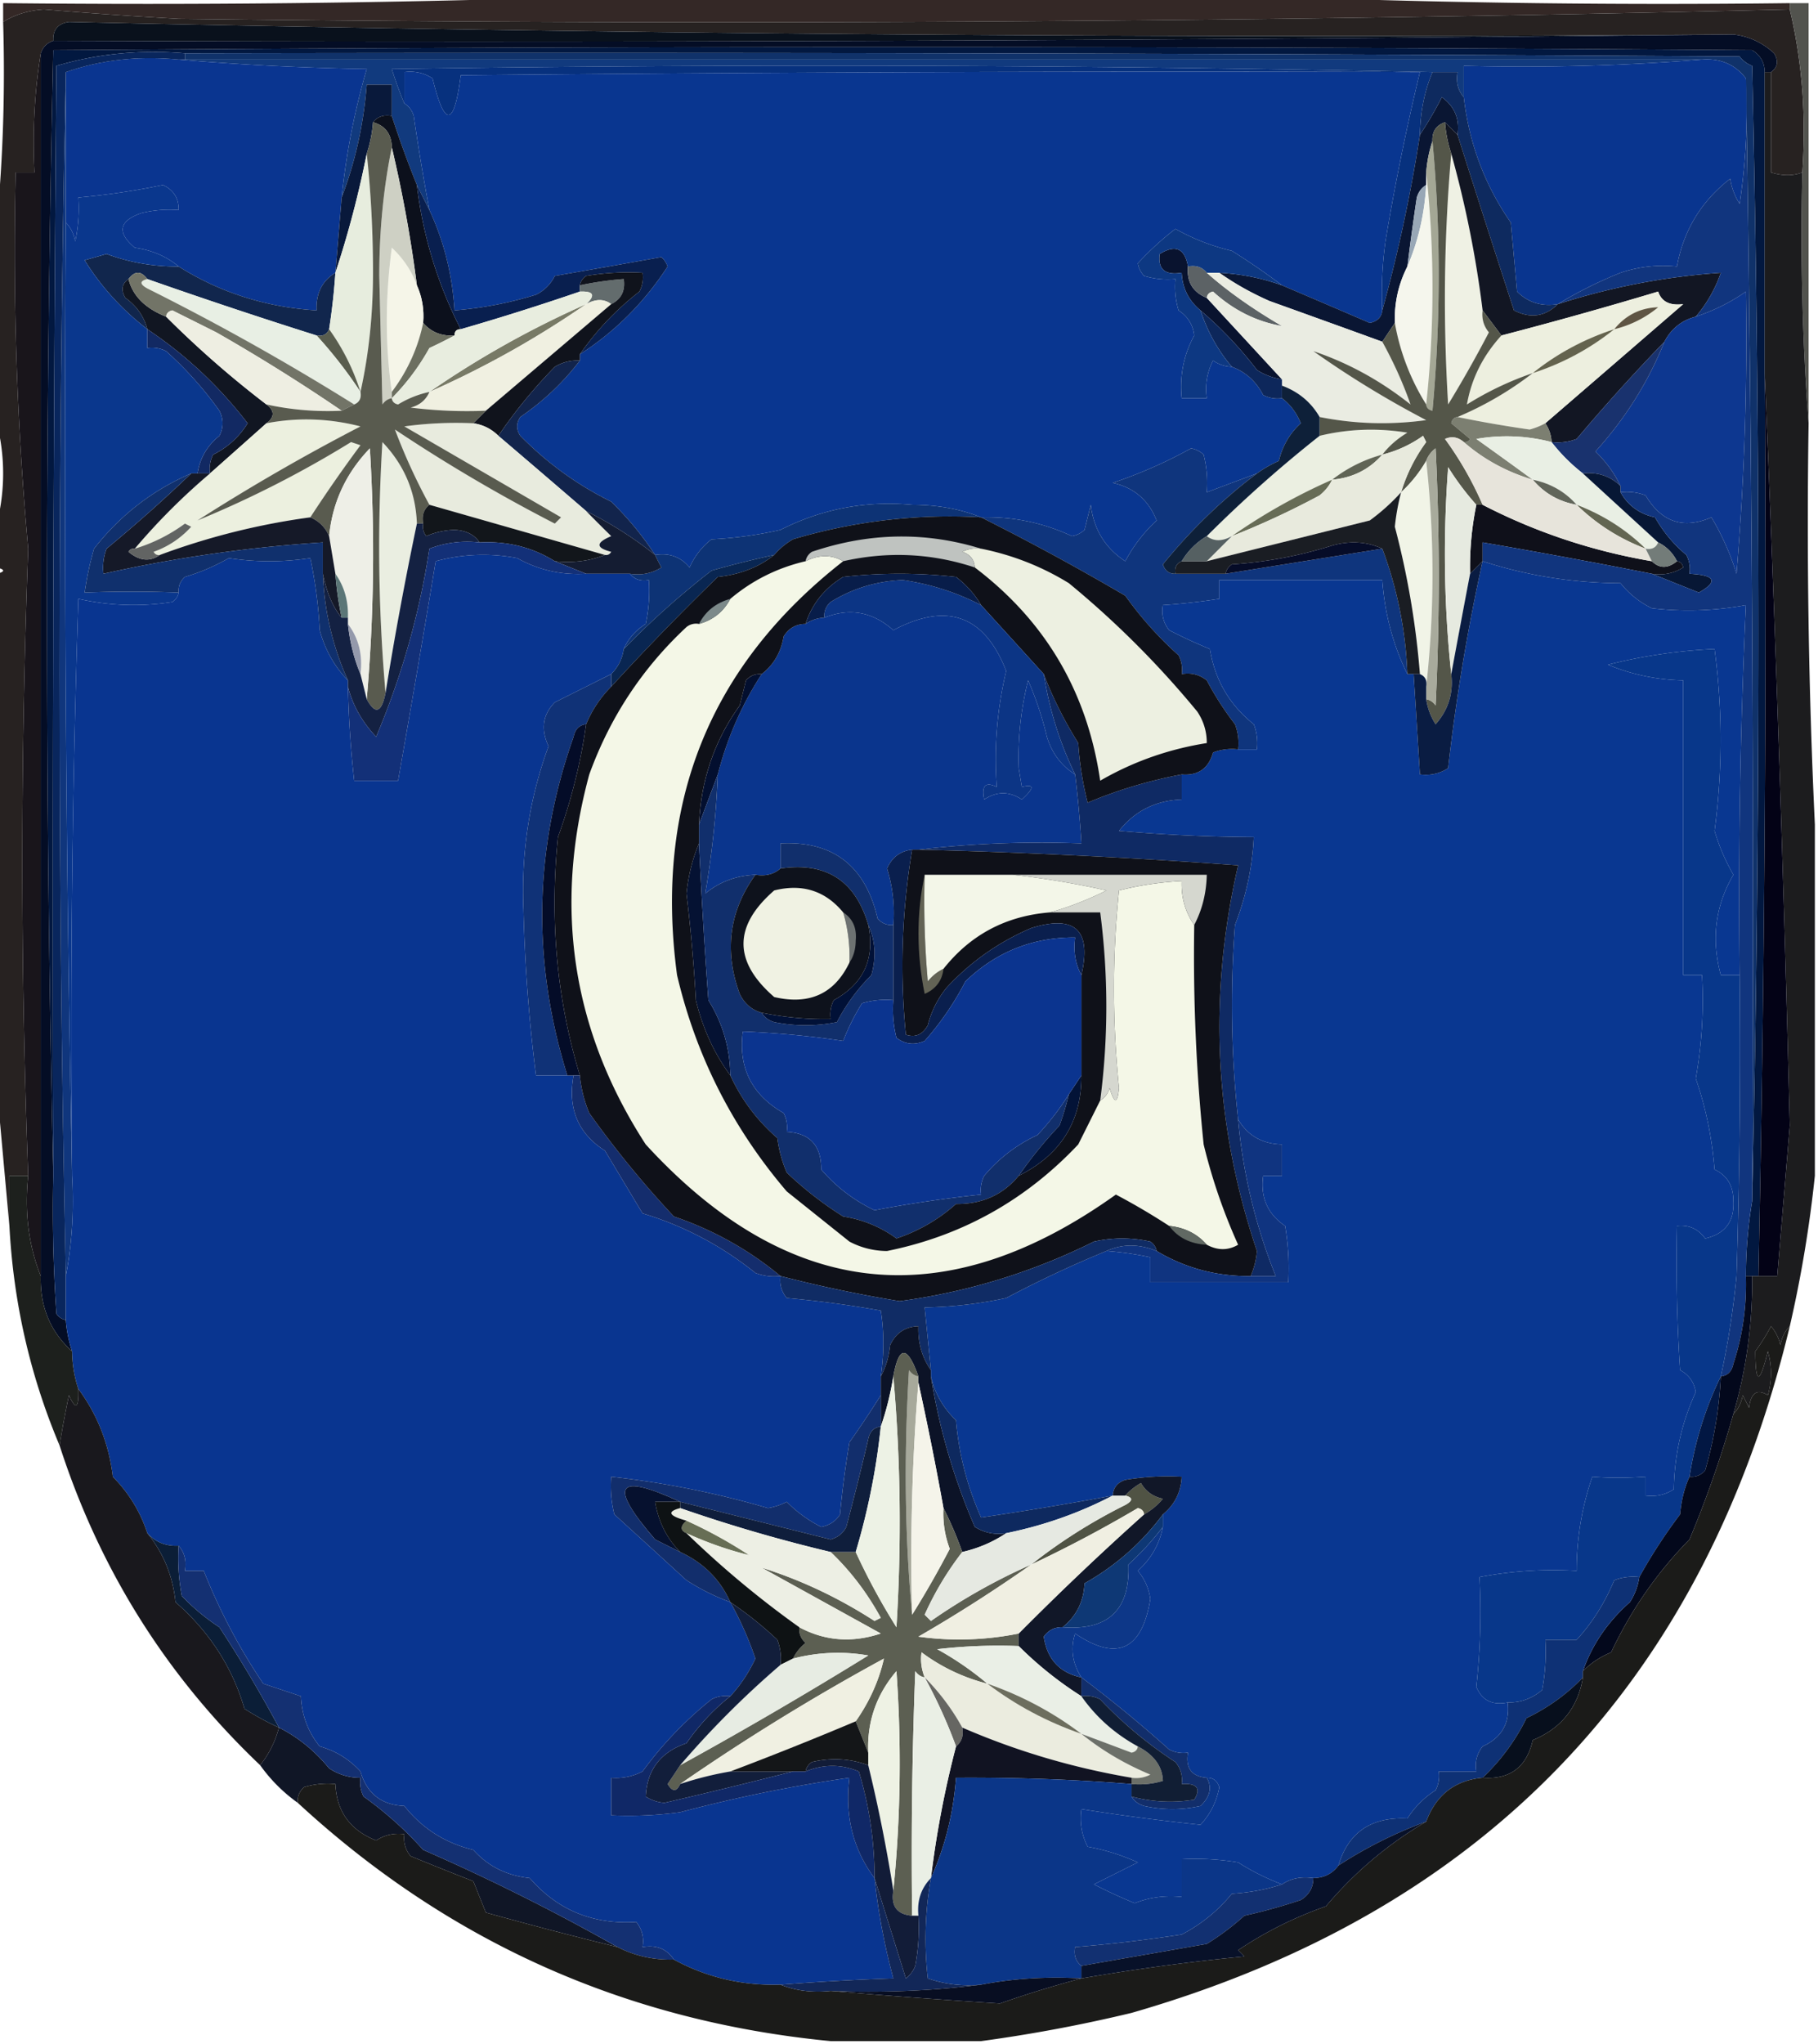 <svg xmlns="http://www.w3.org/2000/svg" width="290" height="326" style="shape-rendering:geometricPrecision;text-rendering:geometricPrecision;image-rendering:optimizeQuality;fill-rule:evenodd;clip-rule:evenodd"><path style="opacity:1" fill="#342826" d="M92.5-.5h112a1640.84 1640.84 0 0 0 81 1v1A7003.082 7003.082 0 0 1 28.5 3 744.663 744.663 0 0 1 7 1.5c-2.45.158-4.616.825-6.5 2v-3c30.838.331 61.505-.002 92-1z"/><path style="opacity:1" fill="#272221" d="M285.5 1.5c1.97 8.269 2.636 16.936 2 26-1.473.572-3.14.572-5 0v-16c1.073-.75 1.24-1.75.5-3-1.87-1.719-4.037-2.719-6.5-3A8862.919 8862.919 0 0 1 11 3.5c-1.75.248-2.582 1.248-2.5 3-1 .333-1.667 1-2 2-.99 6.145-1.324 12.478-1 19h-3a521.956 521.956 0 0 0 2 60 1333.204 1333.204 0 0 0 0 100h-3v8l-2-22v-82c1.333-.333 1.333-.667 0-1v-7c1.333-5.333 1.333-10.667 0-16v-32C.494 25.013.828 14.346.5 3.5c1.884-1.175 4.05-1.842 6.5-2 7.16.604 14.326 1.104 21.5 1.5a7003.082 7003.082 0 0 0 257-1.5z"/><path style="opacity:1" fill="#09111c" d="M276.5 5.5c-89.165 1-178.498 1.333-268 1-.082-1.752.75-2.752 2.5-3a8862.919 8862.919 0 0 0 265.5 2z"/><path style="opacity:1" fill="#021840" d="M281.5 11.5v48c.328 48.072-.005 96.072-1 144h-2a73.314 73.314 0 0 1 1-12 4099.716 4099.716 0 0 0 0-181 4.451 4.451 0 0 1-2-1.5c-82.666-.5-165.333-.667-248-.5-7.118-.605-13.951.062-20.5 2-.5 59-.667 117.999-.5 177A4030.366 4030.366 0 0 1 8.5 8c90.333-.667 180.667-.667 271 0 1.323.816 1.989 1.983 2 3.5z"/><path style="opacity:1" fill="#10326a" d="M29.5 9.5v-1c82.667-.167 165.334 0 248 .5a4.451 4.451 0 0 0 2 1.5 4099.716 4099.716 0 0 1 0 181 8013.524 8013.524 0 0 0-1-179c-1.729-2.227-4.062-3.227-7-3h-242z"/><path style="opacity:1" fill="#113a7e" d="M28.5 9.5h243a361.581 361.581 0 0 1-38 1v5c-.934-1.068-1.268-2.401-1-4h-4a4597.656 4597.656 0 0 0-166-.5 61.295 61.295 0 0 0 2 5.5c.722.418 1.222 1.084 1.5 2 .733 5.04 1.566 10.04 2.5 15l-2-4a161.107 161.107 0 0 1-4-11v-5h-4c-.49 6.31-1.823 12.31-4 18a115.697 115.697 0 0 1 4-20.5 444.296 444.296 0 0 1-30-1.5z"/><path style="opacity:1" fill="#07317e" d="M228.5 11.5c-1.285 3.088-1.951 6.422-2 10a247.717 247.717 0 0 1-6 28 60.93 60.93 0 0 1 .5-11 385.764 385.764 0 0 1 5.5-27c-51.001-.167-102.001 0-153 .5-1.06 8.267-2.56 8.434-4.5.5-1.356-.88-2.856-1.213-4.5-1v5a61.295 61.295 0 0 1-2-5.5 4597.656 4597.656 0 0 1 166 .5z"/><path style="opacity:1" fill="#0a3590" d="M28.5 9.5c9.825.83 19.825 1.33 30 1.5a115.697 115.697 0 0 0-4 20.5l-1 12c-2.114 1.284-3.114 3.284-3 6-8.07-.508-15.403-2.841-22-7-1.928-1.612-4.262-2.612-7-3-2.877-2.413-2.544-4.246 1-5.5a18.436 18.436 0 0 1 6-.5c.04-1.859-.794-3.192-2.5-4a119.238 119.238 0 0 1-13.5 2 24.939 24.939 0 0 1-.5 7c-.232-1.237-.732-2.237-1.5-3v-24c5.574-1.953 11.574-2.62 18-2z"/><path style="opacity:1" fill="#093690" d="M220.5 49.5c-.12 1.086-.787 1.753-2 2a3396.196 3396.196 0 0 0-14-6 111.526 111.526 0 0 0-8-5.5 34.183 34.183 0 0 1-9-3.5 47.161 47.161 0 0 0-6 5.5 3.944 3.944 0 0 0 1 2c1.634.493 3.301.66 5 .5-.16 1.7.006 3.366.5 5 1.464.959 2.297 2.292 2.5 4-1.68 3.07-2.347 6.404-2 10h4a9.86 9.86 0 0 1 1-6c.917.627 1.917.96 3 1 2.182.8 3.849 2.3 5 4.5.948.483 1.948.65 3 .5 1.328 1.007 2.328 2.34 3 4-1.762 1.608-2.928 3.608-3.5 6a19.62 19.62 0 0 0-3.5 2l-8 3a18.452 18.452 0 0 0-.5-6 3.942 3.942 0 0 0-2-1 75.184 75.184 0 0 1-12.5 5.5c3.381.746 5.714 2.746 7 6a24.3 24.3 0 0 0-5 6.5c-3.21-2.097-5.044-5.097-5.5-9l-1 4a3.942 3.942 0 0 1-2 1c-4.606-2.148-9.44-3.148-14.5-3-3.268-1.322-6.935-1.989-11-2-7.396-.68-14.396.653-21 4a62.687 62.687 0 0 1-11 1.5 11.532 11.532 0 0 0-3.5 4.5c-1.401-1.692-3.234-2.359-5.5-2-1.948-3.008-4.281-5.841-7-8.5-5.38-2.645-10.213-6.145-14.5-10.5-.667-1-.667-2 0-3 3.72-2.557 6.887-5.557 9.5-9v-1c5.597-3.597 10.264-8.264 14-14a3.647 3.647 0 0 0-1-1.5c-5.515.993-11.181 1.993-17 3a6.541 6.541 0 0 1-3 3 60.14 60.14 0 0 1-13 2.5c-.345-5.679-1.678-11.012-4-16-.934-4.96-1.767-9.96-2.5-15-.278-.916-.778-1.582-1.5-2v-5c1.644-.213 3.144.12 4.5 1 1.94 7.934 3.44 7.767 4.5-.5 50.999-.5 101.999-.667 153-.5a385.764 385.764 0 0 0-5.5 27 60.93 60.93 0 0 0-.5 11z"/><path style="opacity:1" fill="#09358f" d="M271.5 9.5c2.938-.227 5.271.773 7 3 .33 6.7-.003 13.366-1 20a10.256 10.256 0 0 1-1.5-4c-4.623 3.58-7.456 8.246-8.5 14a21.12 21.12 0 0 0-9 1 67.12 67.12 0 0 0-10 5c-2.579.417-4.746-.25-6.5-2l-1-11c-4.169-6.002-6.669-12.669-7.5-20v-5a361.581 361.581 0 0 0 38-1z"/><path style="opacity:1" fill="#0a1633" d="m232.5 21.5-2-2c-1.406.473-2.073 1.473-2 3a20.691 20.691 0 0 0-1 5v2c-.722.418-1.222 1.084-1.5 2a436.58 436.58 0 0 0-1.5 11c-1.428 2.803-2.095 5.803-2 9l-2 3a4591.844 4591.844 0 0 0-18-6.5c-2.891-1.274-5.558-2.774-8-4.5 3.483.19 6.816.857 10 2 4.582 1.951 9.249 3.951 14 6 1.213-.247 1.88-.914 2-2a247.717 247.717 0 0 0 6-28 60.733 60.733 0 0 0 3.5-6c2.039 1.478 2.872 3.478 2.5 6z"/><path style="opacity:1" fill="#0e2a5f" d="M228.5 11.5h4c-.268 1.599.066 2.932 1 4 .831 7.331 3.331 13.998 7.5 20l1 11c1.754 1.75 3.921 2.417 6.5 2-2.026 2.002-4.359 2.336-7 1a3638.65 3638.65 0 0 1-9-28c.372-2.522-.461-4.522-2.5-6a60.733 60.733 0 0 1-3.5 6c.049-3.578.715-6.912 2-10z"/><path style="opacity:1" fill="#52534e" d="M285.5 1.5v-1h3v67a400.453 400.453 0 0 1-1-40c.636-9.064-.03-17.731-2-26z"/><path style="opacity:1" fill="#09193b" d="M62.5 18.5c-1.291-.237-2.291.096-3 1a20.677 20.677 0 0 1-1 5 158.859 158.859 0 0 1-5 19l1-12c2.177-5.69 3.51-11.69 4-18h4v5z"/><path style="opacity:1" fill="#0c101c" d="M59.5 19.5c.709-.904 1.709-1.237 3-1a161.107 161.107 0 0 0 4 11 67.485 67.485 0 0 0 7 23c-.667 0-1 .333-1 1-2.054.135-3.72-.532-5-2 .175-2.12-.159-4.12-1-6a212.73 212.73 0 0 0-4-22c-.054-2.132-1.054-3.465-3-4z"/><path style="opacity:1" fill="#f5f5e8" d="M66.5 45.5c.841 1.88 1.175 3.88 1 6-.832 4.001-2.499 7.668-5 11-1.061-7.346-1.061-15.013 0-23 1.868 1.761 3.201 3.761 4 6z"/><path style="opacity:1" fill="#98a7b6" d="M227.5 29.5c-.263 4.624-1.263 8.958-3 13 .452-3.663.952-7.33 1.5-11 .278-.916.778-1.582 1.5-2z"/><path style="opacity:1" fill="#09132f" d="M189.5 42.5c-.227 2.433.773 4.1 3 5l12 13a10.122 10.122 0 0 1-4-1.5 61.363 61.363 0 0 0-9-9.5c-1.885-1.553-2.885-3.553-3-6-2.666.434-3.833-.566-3.5-3 2.501-1.556 4.001-.89 4.5 2z"/><path style="opacity:1" fill="#f5f6ed" d="M227.5 27.5a171.668 171.668 0 0 1 0 37 36.22 36.22 0 0 1-5-13c-.095-3.197.572-6.197 2-9 1.737-4.042 2.737-8.376 3-13v-2z"/><path style="opacity:1" fill="#091f4f" d="m66.5 29.5 2 4c2.322 4.988 3.655 10.321 4 16a60.14 60.14 0 0 0 13-2.5 6.541 6.541 0 0 0 3-3 2571.961 2571.961 0 0 0 17-3c.457.414.791.914 1 1.5-3.736 5.736-8.403 10.403-14 14a44.963 44.963 0 0 1 9.5-10 4.934 4.934 0 0 0 .5-3 40.936 40.936 0 0 0-9 .5c-.556.383-.89.883-1 1.5v1a405.499 405.499 0 0 1-19 6 67.485 67.485 0 0 1-7-23z"/><path style="opacity:1" fill="#636c6d" d="M97.5 48.5c-1.132-.854-2.465-.854-4 0 1.531-1.425 1.198-2.091-1-2v-1a51.639 51.639 0 0 1 7-1c.27 1.88-.396 3.213-2 4z"/><path style="opacity:1" fill="#5c6265" d="M189.5 42.5c1.291-.237 2.291.096 3 1 3.255 2.893 7.255 5.726 12 8.5-4.108-.72-7.775-2.554-11-5.5-.607.124-.94.457-1 1-2.227-.9-3.227-2.567-3-5z"/><path style="opacity:1" fill="#a4a795" d="M228.5 22.5c1.326 14.172 1.326 28.505 0 43-.607-.124-.94-.457-1-1a171.668 171.668 0 0 0 0-37 20.691 20.691 0 0 1 1-5z"/><path style="opacity:1" fill="#11264d" d="M28.5 42.5c6.597 4.159 13.93 6.492 22 7-.114-2.716.886-4.716 3-6a104.613 104.613 0 0 1-1 9c-.342.838-1.008 1.172-2 1a887.772 887.772 0 0 1-27-9c-1-1.333-2-1.333-3 0-1.073.75-1.24 1.75-.5 3 1.802 1.29 2.969 2.956 3.5 5-4.037-3.111-7.37-6.778-10-11l3.5-1a32.132 32.132 0 0 0 11.5 2z"/><path style="opacity:1" fill="#e7edde" d="M58.5 24.5c.666 6.158 1 12.491 1 19-.004 6.704-.67 13.037-2 19a35.162 35.162 0 0 0-5-10c.463-2.982.796-5.982 1-9a158.859 158.859 0 0 0 5-19z"/><path style="opacity:1" fill="#eff1e4" d="M231.5 24.5a170.266 170.266 0 0 1 5 25c-.17 1.322.163 2.489 1 3.5a193.904 193.904 0 0 1-6.5 11.5c-.827-13.506-.66-26.84.5-40z"/><path style="opacity:1" fill="#ced0c4" d="M62.5 23.5a212.73 212.73 0 0 1 4 22c-.799-2.239-2.132-4.239-4-6-1.061 7.987-1.061 15.654 0 23v1c-.617.11-1.117.444-1.5 1L60.5 44c.003-7.2.67-14.034 2-20.5z"/><path style="opacity:1" fill="#121623" d="m230.5 19.5 2 2a3638.65 3638.65 0 0 0 9 28c2.641 1.336 4.974 1.002 7-1a109.002 109.002 0 0 1 26-5 21.76 21.76 0 0 1-4 7c-2.249.58-3.915 1.913-5 4a305.117 305.117 0 0 0-14 15.5 8.435 8.435 0 0 1-4 .5 5.727 5.727 0 0 0-1-3c7.314-6.31 14.647-12.644 22-19-2.127.277-3.46-.39-4-2a697.374 697.374 0 0 1-25 7l-3-4a170.266 170.266 0 0 0-5-25 20.691 20.691 0 0 1-1-5z"/><path style="opacity:1" fill="#1c1c1e" d="M281.5 11.5h1v16c1.86.572 3.527.572 5 0a400.453 400.453 0 0 0 1 40c-.331 21.507.003 42.84 1 64v56a199.114 199.114 0 0 1-4 24c-.768.763-1.268 1.763-1.5 3a6.802 6.802 0 0 0-1.5-3 32.065 32.065 0 0 1-2.5 4c.019 5.334.686 5.334 2 0a12.494 12.494 0 0 1 0 7c-1.716-1.052-2.716-.386-3 2l-1-2c-.232 1.237-.732 2.237-1.5 3 2.069-7.097 3.069-14.43 3-22h4l2-24a6926.046 6926.046 0 0 0-4-120v-48z"/><path style="opacity:1" fill="#595d4e" d="M52.5 52.5a35.162 35.162 0 0 1 5 10 71.888 71.888 0 0 0-7-9c.992.172 1.658-.162 2-1z"/><path style="opacity:1" fill="#0d275b" d="M191.5 49.5a61.363 61.363 0 0 1 9 9.5 10.122 10.122 0 0 0 4 1.5v3a4.932 4.932 0 0 1-3-.5c-1.151-2.2-2.818-3.7-5-4.5-2.218-2.613-3.885-5.613-5-9z"/><path style="opacity:1" fill="#e8efe4" d="M23.5 44.5a887.772 887.772 0 0 0 27 9 71.888 71.888 0 0 1 7 9c.172.992-.162 1.658-1 2a395.586 395.586 0 0 0-33-18.5c-1.238-.69-1.238-1.19 0-1.5z"/><path style="opacity:1" fill="#787a66" d="M93.5 48.5a152.196 152.196 0 0 1-25 14 152.196 152.196 0 0 1 25-14z"/><path style="opacity:1" fill="#111622" d="M20.5 44.5c.67 2.68 2.67 4.68 6 6a160.335 160.335 0 0 0 16 14c1.333 1 1.333 2 0 3a5393.859 5393.859 0 0 1-9 8 4.932 4.932 0 0 1 .5-3 13.27 13.27 0 0 0 5.5-5c-4.561-5.925-9.895-10.925-16-15-.531-2.044-1.698-3.71-3.5-5-.74-1.25-.573-2.25.5-3z"/><path style="opacity:1" fill="#122963" d="M23.5 52.5c6.105 4.075 11.439 9.075 16 15a13.27 13.27 0 0 1-5.5 5 4.932 4.932 0 0 0-.5 3h-2c.386-2.437 1.553-4.437 3.5-6 .667-1.333.667-2.667 0-4a57.713 57.713 0 0 0-8.5-9.5 4.932 4.932 0 0 0-3-.5v-3z"/><path style="opacity:1" fill="#6c6f60" d="M67.5 51.5c1.28 1.468 2.946 2.135 5 2a70.679 70.679 0 0 1-4 2c-1.671 2.992-3.671 5.659-6 8v-1c2.501-3.332 4.168-6.999 5-11z"/><path style="opacity:1" fill="#e8eddf" d="M92.5 46.5c2.198-.091 2.531.575 1 2a152.196 152.196 0 0 0-25 14 16.066 16.066 0 0 0-5 2c-.607-.124-.94-.457-1-1 2.329-2.341 4.329-5.008 6-8a70.679 70.679 0 0 0 4-2c0-.667.333-1 1-1a405.499 405.499 0 0 0 19-6z"/><path style="opacity:1" fill="#0d3882" d="M204.5 45.5c-3.184-1.143-6.517-1.81-10-2h-2c-.709-.904-1.709-1.237-3-1-.499-2.89-1.999-3.556-4.5-2-.333 2.434.834 3.434 3.5 3 .115 2.447 1.115 4.447 3 6 1.115 3.387 2.782 6.387 5 9a5.577 5.577 0 0 1-3-1 9.86 9.86 0 0 0-1 6h-4c-.347-3.596.32-6.93 2-10-.203-1.708-1.036-3.041-2.5-4a12.93 12.93 0 0 1-.5-5 12.935 12.935 0 0 1-5-.5 3.944 3.944 0 0 1-1-2 47.161 47.161 0 0 1 6-5.5 34.183 34.183 0 0 0 9 3.5 111.526 111.526 0 0 1 8 5.5z"/><path style="opacity:1" fill="#edefdf" d="M246.5 67.5c-.765.423-1.598.757-2.5 1a190.64 190.64 0 0 1-11.5-2 53.63 53.63 0 0 0 12-7 50.463 50.463 0 0 0-10.5 5c.718-4.103 2.552-7.77 5.5-11a697.374 697.374 0 0 0 25-7c.54 1.61 1.873 2.277 4 2-7.353 6.356-14.686 12.69-22 19z"/><path style="opacity:1" fill="#64634e" d="M257.5 52.5c-3.847 3.093-8.18 5.426-13 7 3.847-3.093 8.18-5.426 13-7z"/><path style="opacity:1" fill="#5f5544" d="M257.5 52.5c1.831-2.249 4.164-3.415 7-3.5a17.345 17.345 0 0 1-7 3.5z"/><path style="opacity:1" fill="#0d3790" d="M258.5 78.5v-1c-.956-2.016-2.29-3.85-4-5.5 4.74-5.223 8.407-11.056 11-17.5 1.085-2.087 2.751-3.42 5-4 2.946-.989 5.613-2.322 8-4a446.26 446.26 0 0 1-1.5 45 41.14 41.14 0 0 0-4-9c-4.467 1.943-7.967.776-10.5-3.5a8.435 8.435 0 0 0-4-.5z"/><path style="opacity:1" fill="#727467" d="M20.5 44.5c1-1.333 2-1.333 3 0-1.238.31-1.238.81 0 1.5a395.586 395.586 0 0 1 33 18.5l-2 1a295.133 295.133 0 0 0-20-12.5l-7-3.5c-.607.124-.94.457-1 1-3.33-1.32-5.33-3.32-6-6z"/><path style="opacity:1" fill="#eeeee2" d="M54.5 65.5a45.793 45.793 0 0 1-12-1 160.335 160.335 0 0 1-16-14c.06-.543.393-.876 1-1l7 3.5a295.133 295.133 0 0 1 20 12.5z"/><path style="opacity:1" fill="#f0f0e1" d="m97.5 48.5-20 17a72.444 72.444 0 0 1-12-.5c1.442-.377 2.442-1.21 3-2.5a152.196 152.196 0 0 0 25-14c1.535-.854 2.868-.854 4 0z"/><path style="opacity:1" fill="#10131c" d="M92.5 56.5v1a6.845 6.845 0 0 0-4 1c-3.403 3.483-6.403 7.15-9 11-1.105-1.1-2.438-1.767-4-2l2-2 20-17c1.604-.787 2.27-2.12 2-4a51.639 51.639 0 0 0-7 1c.11-.617.444-1.117 1-1.5a40.936 40.936 0 0 1 9-.5 4.934 4.934 0 0 1-.5 3 44.963 44.963 0 0 0-9.5 10z"/><path style="opacity:1" fill="#eaece2" d="M192.5 43.5h2c2.442 1.726 5.109 3.226 8 4.5a4591.844 4591.844 0 0 1 18 6.5c1.824 3.306 3.324 6.639 4.5 10-4.786-3.804-9.953-6.638-15.5-8.5a155.897 155.897 0 0 0 18 11c-5.749.785-11.416.618-17-.5-1.365-2.36-3.365-4.026-6-5v-1l-12-13c.06-.543.393-.876 1-1 3.225 2.946 6.892 4.78 11 5.5-4.745-2.774-8.745-5.607-12-8.5z"/><path style="opacity:1" fill="#7c7f71" d="M232.5 66.5a190.64 190.64 0 0 0 11.5 2 11.114 11.114 0 0 0 2.5-1c.61.891.943 1.891 1 3a28.222 28.222 0 0 0-12-.5 942.285 942.285 0 0 1 9 6.5c-4.187-1.256-7.854-3.256-11-6 .438.065.772-.101 1-.5l-3-2.5c.124-.607.457-.94 1-1z"/><path style="opacity:1" fill="#19326e" d="M265.5 54.5c-2.593 6.444-6.26 12.277-11 17.5 1.71 1.65 3.044 3.484 4 5.5-1.642-1.58-3.642-2.248-6-2a28.071 28.071 0 0 1-5-5 8.435 8.435 0 0 0 4-.5 305.117 305.117 0 0 1 14-15.5z"/><path style="opacity:1" fill="#12244c" d="M92.5 57.5c-2.613 3.443-5.78 6.443-9.5 9-.667 1-.667 2 0 3 4.287 4.355 9.12 7.855 14.5 10.5 2.719 2.659 5.052 5.492 7 8.5a61.723 61.723 0 0 0-11-7c-4.626-3.99-9.293-7.99-14-12 2.597-3.85 5.597-7.517 9-11a6.845 6.845 0 0 1 4-1z"/><path style="opacity:1" fill="#ebefe1" d="M220.5 72.5a22.586 22.586 0 0 0-8 4 93.678 93.678 0 0 0-16 9c-1.535.854-2.868.854-4 0a205.581 205.581 0 0 1 18-16c4.581-1.107 9.248-1.273 14-.5-1.593.949-2.926 2.115-4 3.5z"/><path style="opacity:1" fill="#545649" d="M230.5 19.5a20.691 20.691 0 0 0 1 5c-1.16 13.16-1.327 26.494-.5 40a193.904 193.904 0 0 0 6.5-11.5c-.837-1.011-1.17-2.178-1-3.5l3 4c-2.948 3.23-4.782 6.897-5.5 11a50.463 50.463 0 0 1 10.5-5 53.63 53.63 0 0 1-12 7c-.543.06-.876.393-1 1l3 2.5c-.228.399-.562.565-1 .5-.923-.803-1.923-.97-3-.5a54.692 54.692 0 0 1 6 10.5h-1a42.712 42.712 0 0 1-4.5-6c-.826 11.174-.659 22.174.5 33 .356 3.064-.477 5.731-2.5 8a10.134 10.134 0 0 1-1.5-4c.617.111 1.117.444 1.5 1a420.29 420.29 0 0 0 0-41c-.717.544-1.217 1.21-1.5 2a21.62 21.62 0 0 1-4 5 26.381 26.381 0 0 1 4-8l-.5-1a19.209 19.209 0 0 1-6.5 3c1.074-1.385 2.407-2.551 4-3.5-4.752-.773-9.419-.607-14 .5v-3c5.584 1.118 11.251 1.285 17 .5a155.897 155.897 0 0 1-18-11c5.547 1.862 10.714 4.696 15.5 8.5-1.176-3.361-2.676-6.694-4.5-10l2-3a36.22 36.22 0 0 0 5 13c.06.543.393.876 1 1 1.326-14.495 1.326-28.828 0-43-.073-1.527.594-2.527 2-3z"/><path style="opacity:1" fill="#19151b" d="M6.5 8.5v195c-1.946-4.896-2.613-10.229-2-16a1333.204 1333.204 0 0 1 0-100 521.956 521.956 0 0 1-2-60h3c-.324-6.522.01-12.855 1-19z"/><path style="opacity:1" fill="#10367d" d="M10.5 11.5v24a5776.62 5776.62 0 0 0 1 152c.321 5.526-.012 10.86-1 16-1.333-64-1.333-128 0-192z"/><path style="opacity:1" fill="#0a378d" d="M28.5 42.5a32.132 32.132 0 0 1-11.5-2l-3.5 1c2.63 4.222 5.963 7.889 10 11v3a4.932 4.932 0 0 1 3 .5 57.713 57.713 0 0 1 8.5 9.5c.667 1.333.667 2.667 0 4-1.947 1.563-3.114 3.563-3.5 6h-1c-6.177 2.675-11.344 6.675-15.5 12a52.55 52.55 0 0 0-1.5 7 190.56 190.56 0 0 1 15 0c-.11.617-.444 1.117-1 1.5a39.917 39.917 0 0 1-15-.5c-1 30.659-1.333 61.326-1 92a5776.62 5776.62 0 0 1-1-152c.768.763 1.268 1.763 1.5 3 .497-2.31.663-4.643.5-7a119.238 119.238 0 0 0 13.5-2c1.706.808 2.54 2.141 2.5 4a18.436 18.436 0 0 0-6 .5c-3.544 1.254-3.877 3.087-1 5.5 2.738.388 5.072 1.388 7 3z"/><path style="opacity:1" fill="#e8ebde" d="M75.5 67.5c1.562.233 2.895.9 4 2 4.707 4.01 9.374 8.01 14 12 1.3 1.327 2.633 2.66 4 4-2.491 1.04-2.491 1.874 0 2.5-.228.399-.562.565-1 .5l-28-8a95.09 95.09 0 0 1-5.5-12 260.912 260.912 0 0 0 25.5 15l1-1-25-14.5a60.94 60.94 0 0 1 11-.5z"/><path style="opacity:1" fill="#606455" d="M220.5 72.5c-2.079 2.373-4.746 3.706-8 4a22.586 22.586 0 0 1 8-4z"/><path style="opacity:1" fill="#ecf0df" d="M49.5 82.5a111.573 111.573 0 0 0-24 6c-.438.065-.772-.101-1-.5a14.582 14.582 0 0 0 6-4l-1-.5a26.388 26.388 0 0 1-8 4 102.01 102.01 0 0 1 12-12c2.974-2.638 5.974-5.305 9-8 4.98-.955 9.98-.789 15 .5a328.672 328.672 0 0 0-26 15A169.755 169.755 0 0 0 56 70.5l1.5.5a229.606 229.606 0 0 0-8 11.5z"/><path style="opacity:1" fill="#eaeee1" d="M66.5 83.5a583.026 583.026 0 0 0-5 27c-1.16-13.16-1.327-26.494-.5-40 3.488 3.648 5.321 7.981 5.5 13z"/><path style="opacity:1" fill="#e9efe4" d="M247.5 70.5a28.071 28.071 0 0 0 5 5l12 11c-.342.838-1.008 1.172-2 1-3.15-3.08-6.817-5.412-11-7-1.836-2.088-4.169-3.421-7-4a942.285 942.285 0 0 0-9-6.5 28.222 28.222 0 0 1 12 .5z"/><path style="opacity:1" fill="#f1f4e7" d="M227.5 73.5c1.333 12 1.333 24 0 36 .172-.992-.162-1.658-1-2a133.167 133.167 0 0 0-4-23.5 36.388 36.388 0 0 1 1-5.5 21.62 21.62 0 0 0 4-5z"/><path style="opacity:1" fill="#61655a" d="M244.5 76.5c2.831.579 5.164 1.912 7 4-2.826-.498-5.16-1.831-7-4z"/><path style="opacity:1" fill="#0f357d" d="M200.5 75.5c-5.532 4.173-10.532 9.006-15 14.5.336 1.03 1.003 1.53 2 1.5h8c8.349-1.337 16.683-2.67 25-4a63.517 63.517 0 0 1 4 20c-2.282-4.626-3.616-9.626-4-15h-26v3c-2.982.463-5.982.796-9 1-.262 1.478.071 2.811 1 4a83.63 83.63 0 0 0 6.5 3c.788 4.909 3.121 8.909 7 12a8.43 8.43 0 0 1 .5 4h-3a8.43 8.43 0 0 0-.5-4 48.493 48.493 0 0 1-4.5-7c-1.189-.929-2.522-1.262-4-1a4.934 4.934 0 0 0-.5-3 57.233 57.233 0 0 1-8.5-9.5 398.95 398.95 0 0 0-23-12.5c5.06-.148 9.894.852 14.5 3a3.942 3.942 0 0 0 2-1l1-4c.456 3.903 2.29 6.903 5.5 9a24.3 24.3 0 0 1 5-6.5c-1.286-3.254-3.619-5.254-7-6a75.184 75.184 0 0 0 12.5-5.5 3.942 3.942 0 0 1 2 1c.495 1.973.662 3.973.5 6l8-3z"/><path style="opacity:1" fill="#595b4f" d="M59.5 19.5c1.946.535 2.946 1.868 3 4-1.33 6.466-1.997 13.3-2 20.5l.5 20.5c.383-.556.883-.89 1.5-1 .06.543.393.876 1 1a16.066 16.066 0 0 1 5-2c-.558 1.29-1.558 2.123-3 2.5 3.986.499 7.986.665 12 .5l-2 2a60.94 60.94 0 0 0-11 .5l25 14.5-1 1a260.912 260.912 0 0 1-25.5-15 95.09 95.09 0 0 0 5.5 12c-.904.709-1.237 1.709-1 3h-1c-.179-5.019-2.012-9.352-5.5-13-.827 13.506-.66 26.84.5 40-.64 3.182-1.64 3.515-3 1 1.16-13.16 1.327-26.494.5-40-3.808 3.954-5.975 8.62-6.5 14-.6-1.4-1.6-2.4-3-3 2.534-3.892 5.2-7.725 8-11.5l-1.5-.5A169.755 169.755 0 0 1 31.5 83a328.672 328.672 0 0 1 26-15c-5.02-1.289-10.02-1.455-15-.5 1.333-1 1.333-2 0-3a45.793 45.793 0 0 0 12 1l2-1c.838-.342 1.172-1.008 1-2 1.33-5.963 1.996-12.296 2-19 0-6.509-.334-12.842-1-19a20.677 20.677 0 0 0 1-5z"/><path style="opacity:1" fill="#eeefe7" d="m58.5 111.5-1-4c.39-3.053-.277-5.72-2-8v-1c.09-2.652-.576-4.986-2-7l-1-6c.525-5.38 2.692-10.046 6.5-14 .827 13.506.66 26.84-.5 40z"/><path style="opacity:1" fill="#676c56" d="M212.5 76.5c-.453.958-1.119 1.792-2 2.5a131.287 131.287 0 0 1-14 6.5 93.678 93.678 0 0 1 16-9z"/><path style="opacity:1" fill="#e8eadd" d="M223.5 78.5a32.832 32.832 0 0 1-5 4.5l-26 6.5 4-4c4.723-1.86 9.39-4.026 14-6.5.881-.708 1.547-1.542 2-2.5 3.254-.294 5.921-1.627 8-4a19.209 19.209 0 0 0 6.5-3l.5 1a26.381 26.381 0 0 0-4 8z"/><path style="opacity:1" fill="#636652" d="M251.5 80.5c4.183 1.588 7.85 3.92 11 7-4.183-1.588-7.85-3.92-11-7z"/><path style="opacity:1" fill="#0f101a" d="M235.5 80.5h1c8.466 4.372 17.466 7.372 27 9 1.205 1.186 2.539 1.186 4 0 .543.06.876.393 1 1-1.545.952-3.212 1.285-5 1a1139.389 1139.389 0 0 0-27-5v3l-2 2a49.367 49.367 0 0 1 1-11z"/><path style="opacity:1" fill="#151928" d="M30.5 75.5h3a102.01 102.01 0 0 0-12 12c-.438-.065-.772.101-1 .5 1.744 1.454 3.41 1.621 5 .5a111.573 111.573 0 0 1 24-6c1.4.6 2.4 1.6 3 3l1 6a51.639 51.639 0 0 0 1 7c-1.368-1.603-2.368-3.937-3-7v-5a225.666 225.666 0 0 0-35 5 8.434 8.434 0 0 1 .5-4 242.93 242.93 0 0 0 13.5-12z"/><path style="opacity:1" fill="#12161b" d="m68.5 80.5 28 8c-2.448.973-5.115 1.306-8 1-3.576-2.228-7.576-3.228-12-3-.834-1.248-2.167-1.915-4-2-1.6.05-3.1.384-4.5 1a2.428 2.428 0 0 1-.5-2c-.237-1.291.096-2.291 1-3z"/><path style="opacity:1" fill="#1a1d23" d="M223.5 78.5a36.388 36.388 0 0 0-1 5.5 133.167 133.167 0 0 1 4 23.5h-2a63.517 63.517 0 0 0-4-20c-2.466-1.134-5.133-1.3-8-.5a67.815 67.815 0 0 1-16 3c-.556.383-.889.883-1 1.5h-8c-.172-.992.162-1.658 1-2h4l26-6.5a32.832 32.832 0 0 0 5-4.5z"/><path style="opacity:1" fill="#e6eae0" d="M235.5 80.5a49.367 49.367 0 0 0-1 11 2991.052 2991.052 0 0 0-3 16c-1.159-10.826-1.326-21.826-.5-33a42.712 42.712 0 0 0 4.5 6z"/><path style="opacity:1" fill="#e7e4db" d="M233.5 70.5c3.146 2.744 6.813 4.744 11 6 1.84 2.169 4.174 3.502 7 4 3.15 3.08 6.817 5.412 11 7l1 2c-9.534-1.628-18.534-4.628-27-9a54.692 54.692 0 0 0-6-10.5c1.077-.47 2.077-.303 3 .5z"/><path style="opacity:1" fill="#0d3375" d="M156.5 82.5a87.511 87.511 0 0 0-30 3.5c-1.191.698-2.191 1.531-3 2.5a163.27 163.27 0 0 0-10 2.5c-5 3.882-9.667 8.049-14 12.5.707-1.634 1.873-2.968 3.5-4 .497-2.31.663-4.643.5-7-1.291.237-2.291-.096-3-1 1.788.285 3.455-.048 5-1a44.147 44.147 0 0 1-1-2c2.266-.359 4.099.308 5.5 2a11.532 11.532 0 0 1 3.5-4.5 62.687 62.687 0 0 0 11-1.5c6.604-3.347 13.604-4.68 21-4 4.065.011 7.732.678 11 2z"/><path style="opacity:1" fill="#626463" d="M25.5 88.5c-1.59 1.121-3.256.954-5-.5.228-.399.562-.565 1-.5a26.388 26.388 0 0 0 8-4l1 .5a14.582 14.582 0 0 1-6 4c.228.399.562.565 1 .5z"/><path style="opacity:1" fill="#556062" d="M192.5 85.5c1.132.854 2.465.854 4 0l-4 4h-4c1-1.667 2.333-3 4-4z"/><path style="opacity:1" fill="#060c28" d="M220.5 87.5c-8.317 1.33-16.651 2.663-25 4 .111-.617.444-1.117 1-1.5a67.815 67.815 0 0 0 16-3c2.867-.8 5.534-.634 8 .5z"/><path style="opacity:1" fill="#141c32" d="M93.5 81.5a61.723 61.723 0 0 1 11 7c.304.65.637 1.317 1 2-1.545.952-3.212 1.285-5 1h-7l-5-2c2.885.306 5.552-.027 8-1 .438.065.772-.101 1-.5-2.491-.626-2.491-1.46 0-2.5-1.367-1.34-2.7-2.673-4-4z"/><path style="opacity:1" fill="#0e2039" d="M204.5 61.5c2.635.974 4.635 2.64 6 5v3a205.581 205.581 0 0 0-18 16c-1.667 1-3 2.333-4 4-.838.342-1.172 1.008-1 2-.997.03-1.664-.47-2-1.5 4.468-5.494 9.468-10.327 15-14.5a19.62 19.62 0 0 1 3.5-2c.572-2.392 1.738-4.392 3.5-6-.672-1.66-1.672-2.993-3-4v-2z"/><path style="opacity:1" fill="#093791" d="M236.5 89.5c7.104 2.306 14.438 3.473 22 3.5a14.505 14.505 0 0 0 5 4 49.977 49.977 0 0 0 15-.5 1006.478 1006.478 0 0 0-1 59h-3c-1.563-5.697-.897-11.03 2-16a32.415 32.415 0 0 1-3-7 109.9 109.9 0 0 0 0-29 85.132 85.132 0 0 0-17 2.5c3.783 1.577 7.783 2.411 12 2.5v47h3a70.907 70.907 0 0 1-1 16.5c1.59 4.566 2.59 9.4 3 14.5 2.012.952 3.012 2.619 3 5 .184 3.284-1.316 5.284-4.5 6-1.11-1.537-2.61-2.203-4.5-2-.166 7.674 0 15.341.5 23 1.397.726 2.231 1.893 2.5 3.5-2.234 4.855-3.401 10.022-3.5 15.5-1.356.88-2.856 1.214-4.5 1v-3c-3.107.215-5.941.215-8.5 0a45.63 45.63 0 0 0-2.5 15 62.792 62.792 0 0 0-15.5 1c.298 5.863.131 11.696-.5 17.5.885 2.157 2.552 2.99 5 2.5.38 3.292-.953 5.625-4 7-.929 1.189-1.262 2.522-1 4h-6a4.934 4.934 0 0 1-.5 3 14.51 14.51 0 0 0-4.5 4.5c-5.766-.282-9.432 2.218-11 7.5-.967 1.306-2.301 1.973-4 2-1.915-.284-3.581.049-5 1a38.303 38.303 0 0 1-7-3.5 40.914 40.914 0 0 0-9-.5v6c-2.619-.268-5.119.065-7.5 1a82.45 82.45 0 0 1-6.5-3l7-3.5a34.007 34.007 0 0 0-8-2.5 9.86 9.86 0 0 1-1-6 352.28 352.28 0 0 0 19 2.5c1.566-1.684 2.566-3.684 3-6-.336-1.03-1.003-1.53-2-1.5-2.412-.194-3.412-1.527-3-4a4.934 4.934 0 0 1-3-.5 210.303 210.303 0 0 0-14-11.5c-1.446-2.282-1.779-4.615-1-7 6.655 4.511 10.655 2.677 12-5.5-.248-1.716-.915-3.216-2-4.5 2.116-1.9 3.449-4.233 4-7v-2c1.885-1.553 2.885-3.553 3-6a40.914 40.914 0 0 0-9 .5c-1.256.417-1.923 1.25-2 2.5a546.415 546.415 0 0 1-21 3.5 47.417 47.417 0 0 1-4-15.5c-2.064-1.982-3.397-4.316-4-7v-1l-1-10a67.285 67.285 0 0 0 13-1.5 178.51 178.51 0 0 1 16-7.5c2.361.174 4.694.507 7 1v4h22a40.914 40.914 0 0 0-.5-9c-2.802-1.891-3.968-4.558-3.5-8h3v-5c-3.152-.071-5.486-1.405-7-4a168.532 168.532 0 0 1-.5-31c1.774-4.571 2.774-9.238 3-14a263.323 263.323 0 0 1-21.5-1c2.524-3.181 5.857-4.848 10-5v-4c2.614.223 4.281-.944 5-3.5a8.43 8.43 0 0 1 4-.5h3a8.43 8.43 0 0 0-.5-4c-3.879-3.091-6.212-7.091-7-12a83.63 83.63 0 0 1-6.5-3c-.929-1.189-1.262-2.522-1-4 3.018-.204 6.018-.537 9-1v-3h26c.384 5.374 1.718 10.374 4 15h1l1 16c1.644.214 3.144-.12 4.5-1a318.237 318.237 0 0 1 5.5-33z"/><path style="opacity:1" fill="#040d25" d="M276.5 5.5c2.463.281 4.63 1.281 6.5 3 .74 1.25.573 2.25-.5 3h-1c-.011-1.517-.677-2.684-2-3.5-90.333-.667-180.667-.667-271 0a4030.366 4030.366 0 0 0 0 179.5c-.166 7.341 0 14.674.5 22 .383.556.883.889 1.5 1a20.676 20.676 0 0 0 1 5c-3.464-3.125-5.131-7.125-5-12V8.5c.333-1 1-1.667 2-2 89.502.333 178.835 0 268-1z"/><path style="opacity:1" fill="#09265d" d="M29.5 8.5v1h-1c-6.426-.62-12.426.047-18 2-1.333 64-1.333 128 0 192v7c-.617-.111-1.117-.444-1.5-1-.5-7.326-.666-14.659-.5-22-.167-59.001 0-118 .5-177 6.549-1.938 13.382-2.605 20.5-2z"/><path style="opacity:1" fill="#093590" d="M55.5 108.5v1c.113 5.018.447 10.018 1 15h7a3292.813 3292.813 0 0 0 6-35 28.725 28.725 0 0 1 13-.5c3.376 1.899 7.043 2.732 11 2.5h7c.709.904 1.709 1.237 3 1a24.935 24.935 0 0 1-.5 7c-1.627 1.032-2.793 2.366-3.5 4-.233 1.562-.9 2.895-2 4l-9 4.5c-1.93 1.959-2.263 4.292-1 7-3.04 8.297-4.374 16.964-4 26 .216 8.877.883 17.711 2 26.5h6c-.965 5.256.701 9.256 5 12 2.004 3.343 4.004 6.676 6 10 6.593 1.984 12.593 5.151 18 9.5a8.43 8.43 0 0 0 4 .5c-.17 1.322.163 2.489 1 3.5 5.03.448 10.03 1.114 15 2 .534 3.398.534 6.898 0 10.5v3a156.016 156.016 0 0 1-5 7.5 152.043 152.043 0 0 0-1.5 11.5c-.674 1.078-1.674 1.745-3 2a20.901 20.901 0 0 1-5.5-4c-.946.487-1.946.82-3 1a146.048 146.048 0 0 0-25-5 18.437 18.437 0 0 0 .5 6c3.797 3.461 7.631 6.961 11.5 10.5a35.576 35.576 0 0 0 7 3.5 55.078 55.078 0 0 1 4 9c-1.079 2.286-2.413 4.286-4 6a4.934 4.934 0 0 0-3 .5c-4.221 3.386-7.888 7.219-11 11.5a9.107 9.107 0 0 1-5 1v6a60.931 60.931 0 0 0 11-.5 236.45 236.45 0 0 1 27-5.5c-.76 6.089.574 11.422 4 16a103.961 103.961 0 0 0 3 16c-6.009.201-12.009.534-18 1-6.101.182-11.767-1.151-17-4-1.135-1.713-2.802-2.38-5-2 .262-1.478-.071-2.811-1-4-6.902.44-12.568-1.894-17-7-3.664-.387-6.664-1.887-9-4.5-4.478-1.072-8.144-3.405-11-7-3.652-.152-5.986-1.986-7-5.5-1.79-1.96-3.957-3.293-6.5-4-1.867-2.308-2.867-4.975-3-8l-6-2a94.113 94.113 0 0 1-9.5-18h-3c.268-1.599-.066-2.932-1-4-2.014.108-3.68-.558-5-2-1.11-3.407-2.944-6.407-5.5-9-.631-5.242-2.465-9.909-5.5-14a19.24 19.24 0 0 1-1-6 20.676 20.676 0 0 1-1-5v-7c.988-5.14 1.321-10.474 1-16-.333-30.674 0-61.341 1-92a39.917 39.917 0 0 0 15 .5c.556-.383.89-.883 1-1.5-.086-.996.248-1.83 1-2.5a32.459 32.459 0 0 0 7-3c4.333.667 8.667.667 13 0a73.397 73.397 0 0 1 1.5 11.5c.86 3.133 2.36 5.8 4.5 8z"/><path style="opacity:1" fill="#071735" d="M252.5 75.5c2.358-.248 4.358.42 6 2v1c1.203 2.135 3.037 3.468 5.5 4a21.53 21.53 0 0 0 5 6c.483.948.649 1.948.5 3 4.124.216 4.624 1.216 1.5 3l-7.5-3c1.788.285 3.455-.048 5-1-.124-.607-.457-.94-1-1a6.544 6.544 0 0 0-3-3l-12-11z"/><path style="opacity:1" fill="#11357e" d="M278.5 12.5a8013.524 8013.524 0 0 1 1 179 73.314 73.314 0 0 0-1 12 40.618 40.618 0 0 1-2 14c-.247 1.213-.914 1.88-2 2a135.79 135.79 0 0 0 2.5-16c.5-15.997.667-31.997.5-48-.243-19.685.09-39.351 1-59a49.977 49.977 0 0 1-15 .5 14.505 14.505 0 0 1-5-4c-7.562-.027-14.896-1.194-22-3.5v-3a1139.389 1139.389 0 0 1 27 5l7.5 3c3.124-1.784 2.624-2.784-1.5-3a4.934 4.934 0 0 0-.5-3 21.53 21.53 0 0 1-5-6c-2.463-.532-4.297-1.865-5.5-4a8.435 8.435 0 0 1 4 .5c2.533 4.276 6.033 5.443 10.5 3.5a41.14 41.14 0 0 1 4 9 446.26 446.26 0 0 0 1.5-45c-2.387 1.678-5.054 3.011-8 4a21.76 21.76 0 0 0 4-7 109.002 109.002 0 0 0-26 5 67.12 67.12 0 0 1 10-5 21.12 21.12 0 0 1 9-1c1.044-5.754 3.877-10.42 8.5-14a10.256 10.256 0 0 0 1.5 4c.997-6.634 1.33-13.3 1-20z"/><path style="opacity:1" fill="#737c79" d="M264.5 86.5a6.544 6.544 0 0 1 3 3c-1.461 1.186-2.795 1.186-4 0l-1-2c.992.172 1.658-.162 2-1z"/><path style="opacity:1" fill="#10306d" d="M30.5 75.5a242.93 242.93 0 0 1-13.5 12 8.434 8.434 0 0 0-.5 4 225.666 225.666 0 0 1 35-5v5a45.346 45.346 0 0 0 4 17c-2.14-2.2-3.64-4.867-4.5-8A73.397 73.397 0 0 0 49.5 89a42.498 42.498 0 0 1-13 0 32.459 32.459 0 0 1-7 3c-.752.67-1.086 1.504-1 2.5a190.56 190.56 0 0 0-15 0 52.55 52.55 0 0 1 1.5-7c4.156-5.325 9.323-9.325 15.5-12z"/><path style="opacity:1" fill="#092652" d="M123.5 88.5c-2.467 1.963-5.467 3.13-9 3.5a417.794 417.794 0 0 0-17 17.5v-2c1.1-1.105 1.767-2.438 2-4 4.333-4.451 9-8.618 14-12.5a163.27 163.27 0 0 1 10-2.5z"/><path style="opacity:1" fill="#a8aa9c" d="M227.5 111.5v-2c1.333-12 1.333-24 0-36 .283-.79.783-1.456 1.5-2a420.29 420.29 0 0 1 0 41c-.383-.556-.883-.889-1.5-1z"/><path style="opacity:1" fill="#08378a" d="M277.5 155.5c.167 16.003 0 32.003-.5 48a135.79 135.79 0 0 1-2.5 16c-2.441 4.994-4.107 10.328-5 16-.809 1.792-1.309 3.792-1.5 6a85.103 85.103 0 0 0-6.5 10 8.43 8.43 0 0 0-4 .5c-1.518 3.641-3.518 6.807-6 9.5h-5a32.462 32.462 0 0 1-.5 8c-1.584 1.361-3.418 2.028-5.5 2-2.448.49-4.115-.343-5-2.5.631-5.804.798-11.637.5-17.5a62.792 62.792 0 0 1 15.5-1 45.63 45.63 0 0 1 2.5-15c2.559.215 5.393.215 8.5 0v3c1.644.214 3.144-.12 4.5-1 .099-5.478 1.266-10.645 3.5-15.5-.269-1.607-1.103-2.774-2.5-3.5-.5-7.659-.666-15.326-.5-23 1.89-.203 3.39.463 4.5 2 3.184-.716 4.684-2.716 4.5-6 .012-2.381-.988-4.048-3-5-.41-5.1-1.41-9.934-3-14.5a70.907 70.907 0 0 0 1-16.5h-3v-47c-4.217-.089-8.217-.923-12-2.5a85.132 85.132 0 0 1 17-2.5 109.9 109.9 0 0 1 0 29 32.415 32.415 0 0 0 3 7c-2.897 4.97-3.563 10.303-2 16h3z"/><path style="opacity:1" fill="#030216" d="M281.5 59.5a6926.046 6926.046 0 0 1 4 120l-2 24h-3a5221.167 5221.167 0 0 0 1-144z"/><path style="opacity:1" fill="#142142" d="M66.5 83.5h1a2.428 2.428 0 0 0 .5 2c1.4-.616 2.9-.95 4.5-1 1.833.085 3.166.752 4 2a16.869 16.869 0 0 0-8 1 125.827 125.827 0 0 1-8.5 30c-2.242-2.37-3.742-5.036-4.5-8v-1a45.346 45.346 0 0 1-4-17c.632 3.063 1.632 5.397 3 7h1v1c.302 2.873.969 5.539 2 8l1 4c1.36 2.515 2.36 2.182 3-1 1.453-9.03 3.12-18.03 5-27z"/><path style="opacity:1" fill="#9499ab" d="M55.5 99.5c1.723 2.28 2.39 4.947 2 8-1.031-2.461-1.698-5.127-2-8z"/><path style="opacity:1" fill="#5b7677" d="M53.5 91.5c1.424 2.014 2.09 4.348 2 7h-1a51.639 51.639 0 0 1-1-7z"/><path style="opacity:1" fill="#0a358d" d="M171.5 123.5c.442 3.654.776 7.321 1 11-8.849-.326-17.516.007-26 1h-1c-1.884.212-3.217 1.212-4 3a23.832 23.832 0 0 1 1 9c-.996.086-1.829-.248-2.5-1-1.954-8.42-7.121-12.42-15.5-12v4c-1.068.934-2.401 1.268-4 1-3.088.139-5.755 1.139-8 3a147.42 147.42 0 0 0 2-19c1.487-5.783 3.82-11.116 7-16 1.91-1.475 3.076-3.475 3.5-6 .816-1.323 1.983-1.99 3.5-2a5.728 5.728 0 0 1 3-1c4.04-1.604 7.707-.937 11 2 8.551-4.537 14.551-2.37 18 6.5-1.461 6.163-1.961 12.33-1.5 18.5-1.793-.881-2.46-.214-2 2 2-1.333 4-1.333 6 0 2.033-1.85 2.033-2.516 0-2l-.5-3a50.44 50.44 0 0 1 1.5-14 54.187 54.187 0 0 1 3 9c.792 2.606 2.292 4.606 4.5 6z"/><path style="opacity:1" fill="#103277" d="M97.5 107.5v2a18.47 18.47 0 0 0-4 6c-1.086.12-1.753.787-2 2-6.328 17.879-6.66 35.879-1 54h-5a260.365 260.365 0 0 1-2-26.5c-.374-9.036.96-17.703 4-26-1.263-2.708-.93-5.041 1-7l9-4.5z"/><path style="opacity:1" fill="#133078" d="M76.5 86.5c4.424-.228 8.424.772 12 3l5 2c-3.957.232-7.624-.601-11-2.5a28.725 28.725 0 0 0-13 .5 3292.813 3292.813 0 0 1-6 35h-7a170.705 170.705 0 0 1-1-15c.758 2.964 2.258 5.63 4.5 8a125.827 125.827 0 0 0 8.5-30 16.869 16.869 0 0 1 8-1z"/><path style="opacity:1" fill="#030f2f" d="M121.5 107.5c-3.18 4.884-5.513 10.217-7 16l-3 8c.301-7.071 2.467-13.405 6.5-19l1-4c.671-.752 1.504-1.086 2.5-1z"/><path style="opacity:1" fill="#0a1c42" d="M236.5 89.5a318.237 318.237 0 0 0-5.5 33c-1.356.88-2.856 1.214-4.5 1l-1-16h1c.838.342 1.172 1.008 1 2v2a10.134 10.134 0 0 0 1.5 4c2.023-2.269 2.856-4.936 2.5-8a2991.052 2991.052 0 0 1 3-16l2-2z"/><path style="opacity:1" fill="#040c28" d="M93.5 115.5a88.968 88.968 0 0 1-4.5 18c-1.338 13.266-.172 25.932 3.5 38h-2c-5.66-18.121-5.328-36.121 1-54 .247-1.213.914-1.88 2-2z"/><path style="opacity:1" fill="#051233" d="M111.5 134.5c.389 8.336.889 16.669 1.5 25 2.285 3.687 3.452 7.687 3.5 12-2.559-3.464-4.392-7.464-5.5-12a255.577 255.577 0 0 0-1.5-17c.304-2.886.971-5.552 2-8z"/><path style="opacity:1" fill="#0f2a64" d="M166.5 107.5c1.414 3.721 3.248 7.387 5.5 11a51.727 51.727 0 0 0 1.5 9.5c4.7-1.989 9.7-3.489 15-4.5v4c-4.143.152-7.476 1.819-10 5 7.228.63 14.395.963 21.5 1-.226 4.762-1.226 9.429-3 14a168.532 168.532 0 0 0 .5 31 87.616 87.616 0 0 0 6 25h-4a12.624 12.624 0 0 0 1-4c-6.809-20.157-7.809-40.657-3-61.5a1046.931 1046.931 0 0 0-51-2.5c8.484-.993 17.151-1.326 26-1a185.422 185.422 0 0 0-1-11c-2.453-5.03-4.12-10.363-5-16z"/><path style="opacity:1" fill="#112f6c" d="M114.5 123.5a147.42 147.42 0 0 1-2 19c2.245-1.861 4.912-2.861 8-3-4.186 5.819-5.02 12.152-2.5 19 .759 1.563 1.926 2.563 3.5 3 .418.722 1.084 1.222 2 1.5 3.333.667 6.667.667 10 0a30.35 30.35 0 0 1 5.5-7.5c.801-2.867.634-5.534-.5-8-2.062-7.064-6.729-10.064-14-9v-4c8.379-.42 13.546 3.58 15.5 12 .671.752 1.504 1.086 2.5 1v12a12.93 12.93 0 0 0-5 .5 35.61 35.61 0 0 0-3 6c-5.247-.79-10.58-1.29-16-1.5-.752 5.759 1.415 10.093 6.5 13 .483.948.649 1.948.5 3 3.692.195 5.526 2.195 5.5 6a25.687 25.687 0 0 0 8.5 6.5 206.455 206.455 0 0 1 17-2.5 4.934 4.934 0 0 1 .5-3c2.321-2.769 5.154-4.936 8.5-6.5 1.937-2.071 3.604-4.238 5-6.5a42.47 42.47 0 0 1-1.5 5 68.388 68.388 0 0 0-6.5 8c-2.511 3.043-5.845 4.543-10 4.5a27.086 27.086 0 0 1-9.5 5.5c-2.53-1.846-5.363-3.013-8.5-3.5a57.092 57.092 0 0 1-9-7 20.431 20.431 0 0 1-1.5-5.5c-3.238-2.823-5.738-6.157-7.5-10-.048-4.313-1.215-8.313-3.5-12a942.279 942.279 0 0 1-1.5-25v-3l3-8z"/><path style="opacity:1" fill="#142d6d" d="M91.5 171.5h1a20.093 20.093 0 0 0 1.5 6 159.015 159.015 0 0 0 13.5 16.5c6.286 2.141 11.952 5.307 17 9.5a8.43 8.43 0 0 1-4-.5c-5.407-4.349-11.407-7.516-18-9.5-1.996-3.324-3.996-6.657-6-10-4.299-2.744-5.965-6.744-5-12z"/><path style="opacity:1" fill="#0f1119" d="M156.5 82.5a398.95 398.95 0 0 1 23 12.5 57.233 57.233 0 0 0 8.5 9.5c.483.948.649 1.948.5 3 1.478-.262 2.811.071 4 1a48.493 48.493 0 0 0 4.5 7 8.43 8.43 0 0 1 .5 4 8.43 8.43 0 0 0-4 .5c-.719 2.556-2.386 3.723-5 3.5-5.3 1.011-10.3 2.511-15 4.5a51.727 51.727 0 0 1-1.5-9.5c-2.252-3.613-4.086-7.279-5.5-11a5093.336 5093.336 0 0 0-10-11c-.975-1.693-2.308-3.193-4-4.5-6-.667-12-.667-18 0-2.968 1.793-4.968 4.293-6 7.5-1.517.01-2.684.677-3.5 2-.424 2.525-1.59 4.525-3.5 6-.996-.086-1.829.248-2.5 1l-1 4c-4.033 5.595-6.199 11.929-6.5 19v3c-1.029 2.448-1.696 5.114-2 8a255.577 255.577 0 0 1 1.5 17c1.108 4.536 2.941 8.536 5.5 12 1.762 3.843 4.262 7.177 7.5 10a20.431 20.431 0 0 0 1.5 5.5 57.092 57.092 0 0 0 9 7c3.137.487 5.97 1.654 8.5 3.5a27.086 27.086 0 0 0 9.5-5.5c4.155.043 7.489-1.457 10-4.5 6.704-3.344 10.037-8.677 10-16v-16c1.661-7.173-1.006-9.673-8-7.5-5.184 2.214-9.684 5.38-13.5 9.5a15.39 15.39 0 0 0-3 6c-.837 1.507-2.004 2.007-3.5 1.5a111.466 111.466 0 0 1 1-29.5h1c17.135.424 34.135 1.258 51 2.5-4.809 20.843-3.809 41.343 3 61.5a12.624 12.624 0 0 1-1 4c-5.427.061-10.427-1.273-15-4-.111-.617-.444-1.117-1-1.5-3-.667-6-.667-9 0-9.775 4.868-20.108 8.035-31 9.5a215.751 215.751 0 0 1-19-4c-5.048-4.193-10.714-7.359-17-9.5A159.015 159.015 0 0 1 94 177.5a20.093 20.093 0 0 1-1.5-6c-3.672-12.068-4.838-24.734-3.5-38a88.968 88.968 0 0 0 4.5-18 18.47 18.47 0 0 1 4-6 417.794 417.794 0 0 1 17-17.5c3.533-.37 6.533-1.537 9-3.5.809-.969 1.809-1.802 3-2.5a87.511 87.511 0 0 1 30-3.5z"/><path style="opacity:1" fill="#636355" d="M147.5 139.5c-.166 5.676.001 11.343.5 17 .708-.881 1.542-1.547 2.5-2-.212 1.884-1.212 3.217-3 4-1.317-6.488-1.317-12.822 0-19z"/><path style="opacity:1" fill="#0a1f4e" d="M145.5 135.5a111.466 111.466 0 0 0-1 29.5c1.496.507 2.663.007 3.5-1.5a15.39 15.39 0 0 1 3-6c3.816-4.12 8.316-7.286 13.5-9.5 6.994-2.173 9.661.327 8 7.5-.961-1.765-1.295-3.765-1-6-6.753-.043-12.587 2.291-17.5 7a46.578 46.578 0 0 1-6.5 9.5c-1.612.72-3.112.554-4.5-.5a18.453 18.453 0 0 1-.5-6v-12a23.832 23.832 0 0 0-1-9c.783-1.788 2.116-2.788 4-3z"/><path style="opacity:1" fill="#f4f7e7" d="M134.5 89.5c-21.334 16.674-30.167 38.674-26.5 66 3.027 12.887 8.861 24.387 17.5 34.5l10 8a12.862 12.862 0 0 0 6 1.5c11.934-2.42 22.1-8.086 30.5-17l3.5-7c.722-.418 1.222-1.084 1.5-2 .763 2.563 1.263 2.563 1.5 0-1.071-10.62-1.071-21.12 0-31.5a52.016 52.016 0 0 1 10-1.5c-.1 2.608.567 4.942 2 7a295.129 295.129 0 0 0 1.5 35 90.769 90.769 0 0 0 5.5 16c-1.595.934-3.261.934-5 0-1.533-1.745-3.533-2.745-6-3a106.598 106.598 0 0 0-8.5-5c-27.263 19.49-52.263 16.824-75-8-11.76-18.143-14.76-37.81-9-59 3.303-9.119 8.47-16.953 15.5-23.5a2.427 2.427 0 0 1 2-.5c2.254-.624 3.921-1.957 5-4 3.495-2.947 7.495-4.947 12-6 2.153-1.073 4.153-1.073 6 0z"/><path style="opacity:1" fill="#031337" d="M172.5 171.5c.037 7.323-3.296 12.656-10 16a68.388 68.388 0 0 1 6.5-8 42.47 42.47 0 0 0 1.5-5l2-3z"/><path style="opacity:1" fill="#0b348f" d="M172.5 155.5v16l-2 3c-1.396 2.262-3.063 4.429-5 6.5-3.346 1.564-6.179 3.731-8.5 6.5a4.934 4.934 0 0 0-.5 3 206.455 206.455 0 0 0-17 2.5 25.687 25.687 0 0 1-8.5-6.5c.026-3.805-1.808-5.805-5.5-6a4.934 4.934 0 0 0-.5-3c-5.085-2.907-7.252-7.241-6.5-13 5.42.21 10.753.71 16 1.5a35.61 35.61 0 0 1 3-6 12.93 12.93 0 0 1 5-.5 18.453 18.453 0 0 0 .5 6c1.388 1.054 2.888 1.22 4.5.5a46.578 46.578 0 0 0 6.5-9.5c4.913-4.709 10.747-7.043 17.5-7-.295 2.235.039 4.235 1 6z"/><path style="opacity:1" fill="#011137" d="M138.5 147.5c1.134 2.466 1.301 5.133.5 8a30.35 30.35 0 0 0-5.5 7.5 25.238 25.238 0 0 1-10 0c-.916-.278-1.582-.778-2-1.5a49.369 49.369 0 0 0 11 1 4.934 4.934 0 0 1 .5-3c4.773-2.618 6.606-6.618 5.5-12z"/><path style="opacity:1" fill="#d5d7cf" d="M161.5 139.5h31c-.065 2.928-.732 5.595-2 8-1.433-2.058-2.1-4.392-2-7a52.016 52.016 0 0 0-10 1.5c-1.071 10.38-1.071 20.88 0 31.5-.237 2.563-.737 2.563-1.5 0-.278.916-.778 1.582-1.5 2a115.696 115.696 0 0 0 0-30h-8c3.005-.841 6.005-2.008 9-3.5a139.481 139.481 0 0 0-15-2.5z"/><path style="opacity:1" fill="#f3f6e8" d="M147.5 139.5h14c4.993.552 9.993 1.385 15 2.5-2.995 1.492-5.995 2.659-9 3.5-7.016.553-12.682 3.553-17 9-.958.453-1.792 1.119-2.5 2a145.053 145.053 0 0 1-.5-17z"/><path style="opacity:1" fill="#0e121c" d="M124.5 138.5c7.271-1.064 11.938 1.936 14 9 1.106 5.382-.727 9.382-5.5 12a4.934 4.934 0 0 0-.5 3 49.369 49.369 0 0 1-11-1c-1.574-.437-2.741-1.437-3.5-3-2.52-6.848-1.686-13.181 2.5-19 1.599.268 2.932-.066 4-1z"/><path style="opacity:1" fill="#6d7272" d="M134.5 145.5c1.526.992 2.193 2.492 2 4.5-.014 1.385-.348 2.551-1 3.5a24.93 24.93 0 0 0-1-8z"/><path style="opacity:1" fill="#f0f2e3" d="M134.5 145.5a24.93 24.93 0 0 1 1 8c-2.382 4.975-6.382 6.809-12 5.5-6.531-5.658-6.531-11.325 0-17 4.479-1.117 8.146.049 11 3.5z"/><path style="opacity:1" fill="#edf0e1" d="M156.5 87.5a42.382 42.382 0 0 1 14 5.5 148.936 148.936 0 0 1 20.5 20.5c1.009 1.525 1.509 3.192 1.5 5-6.088.963-11.755 2.963-17 6-2.051-14.109-8.717-25.442-20-34-.077-1.25-.744-2.083-2-2.5a4.932 4.932 0 0 1 3-.5z"/><path style="opacity:1" fill="#0c3585" d="M156.5 96.5c3.391 3.719 6.724 7.386 10 11 .88 5.637 2.547 10.97 5 16-2.208-1.394-3.708-3.394-4.5-6a54.187 54.187 0 0 0-3-9 50.44 50.44 0 0 0-1.5 14l.5 3c2.033-.516 2.033.15 0 2-2-1.333-4-1.333-6 0-.46-2.214.207-2.881 2-2-.461-6.17.039-12.337 1.5-18.5-3.449-8.87-9.449-11.037-18-6.5-3.293-2.937-6.96-3.604-11-2-.086-.996.248-1.83 1-2.5 3.497-2.165 7.331-3.332 11.5-3.5 4.44.645 8.607 1.979 12.5 4z"/><path style="opacity:1" fill="#7c898a" d="M116.5 95.5c-1.079 2.043-2.746 3.376-5 4 1.039-2.031 2.705-3.365 5-4z"/><path style="opacity:1" fill="#081d4a" d="M156.5 96.5c-3.893-2.021-8.06-3.355-12.5-4-4.169.168-8.003 1.335-11.5 3.5-.752.67-1.086 1.504-1 2.5a5.728 5.728 0 0 0-3 1c1.032-3.207 3.032-5.707 6-7.5 6-.667 12-.667 18 0 1.692 1.307 3.025 2.807 4 4.5z"/><path style="opacity:1" fill="#bfc3c0" d="M156.5 87.5a4.932 4.932 0 0 0-3 .5c1.256.417 1.923 1.25 2 2.5-6.863-2.275-13.863-2.608-21-1-1.847-1.073-3.847-1.073-6 0 .111-.617.444-1.117 1-1.5 9.09-3.08 18.09-3.246 27-.5z"/><path style="opacity:1" fill="#616963" d="M186.5 195.5c2.467.255 4.467 1.255 6 3-2.605-.121-4.605-1.121-6-3z"/><path style="opacity:1" fill="#103480" d="M197.5 178.5c1.514 2.595 3.848 3.929 7 4v5h-3c-.468 3.442.698 6.109 3.5 8 .498 2.982.665 5.982.5 9h-22v-4a51.569 51.569 0 0 0-7-1c2.526-1.157 5.193-1.157 8 0 4.573 2.727 9.573 4.061 15 4h4a87.616 87.616 0 0 1-6-25z"/><path style="opacity:1" fill="#102c65" d="M184.5 199.5c-2.807-1.157-5.474-1.157-8 0a178.51 178.51 0 0 0-16 7.5 67.285 67.285 0 0 1-13 1.5l1 10c-1.424-2.015-2.09-4.348-2-7-2.092.061-3.592 1.061-4.5 3-.198 1.882-.698 3.548-1.5 5 .534-3.602.534-7.102 0-10.5-4.97-.886-9.97-1.552-15-2-.837-1.011-1.17-2.178-1-3.5a215.751 215.751 0 0 0 19 4c10.892-1.465 21.225-4.632 31-9.5 3-.667 6-.667 9 0 .556.383.889.883 1 1.5z"/><path style="opacity:1" fill="#1d201d" d="M4.5 187.5c-.613 5.771.054 11.104 2 16-.131 4.875 1.536 8.875 5 12a19.24 19.24 0 0 0 1 6c.088 3.098-.412 3.432-1.5 1a168.117 168.117 0 0 0-1.5 8c-4.689-11.098-7.356-22.764-8-35v-8h3z"/><path style="opacity:1" fill="#19181d" d="M12.5 221.5c3.035 4.091 4.869 8.758 5.5 14 2.556 2.593 4.39 5.593 5.5 9 2.57 3.153 4.07 6.82 4.5 11 5.385 4.687 9.052 10.353 11 17a44.44 44.44 0 0 0 5.5 3c-.596 2.245-1.596 4.245-3 6-14.944-14.202-25.611-31.202-32-51 .433-2.666.933-5.332 1.5-8 1.088 2.432 1.588 2.098 1.5-1z"/><path style="opacity:1" fill="#021743" d="M274.5 219.5a65.652 65.652 0 0 1-2.5 15c-.671.752-1.504 1.086-2.5 1 .893-5.672 2.559-11.006 5-16z"/><path style="opacity:1" fill="#a7a99b" d="M146.5 219.5v1a342.787 342.787 0 0 0-1 37c-1.157-12.257-1.323-25.257-.5-39 .383.556.883.889 1.5 1z"/><path style="opacity:1" fill="#0c1327" d="M148.5 218.5v1a98.923 98.923 0 0 0 7 24c1.545.952 3.212 1.285 5 1-2.104 1.412-4.437 2.412-7 3a60.379 60.379 0 0 0-3-7 530.878 530.878 0 0 0-4-20v-1c-1.769-4.982-3.103-4.982-4 0-.463 2.83-1.129 5.497-2 8v-8c.802-1.452 1.302-3.118 1.5-5 .908-1.939 2.408-2.939 4.5-3-.09 2.652.576 4.985 2 7z"/><path style="opacity:1" fill="#122e6c" d="M140.5 222.5v5c-1.086.12-1.753.787-2 2a526.15 526.15 0 0 1-3.5 14c-.519 1.016-1.353 1.682-2.5 2l-24-6c-10.189-4.72-11.522-2.72-4 6l4 2c3.716 1.716 6.383 4.383 8 8a35.576 35.576 0 0 1-7-3.5A8927.216 8927.216 0 0 0 98 241.5a18.437 18.437 0 0 1-.5-6c8.458.934 16.791 2.6 25 5a10.305 10.305 0 0 0 3-1 20.901 20.901 0 0 0 5.5 4c1.326-.255 2.326-.922 3-2 .354-3.854.854-7.688 1.5-11.5a156.016 156.016 0 0 0 5-7.5z"/><path style="opacity:1" fill="#0e295f" d="M148.5 219.5c.603 2.684 1.936 5.018 4 7a47.417 47.417 0 0 0 4 15.5 546.415 546.415 0 0 0 21-3.5c-5.318 2.774-10.985 4.774-17 6-1.788.285-3.455-.048-5-1a98.923 98.923 0 0 1-7-24z"/><path style="opacity:1" fill="#06112f" d="M108.5 239.5h-4c.516 3.153 1.85 5.82 4 8l-4-2c-7.522-8.72-6.189-10.72 4-6z"/><path style="opacity:1" fill="#5c5f52" d="M146.5 219.5c-.617-.111-1.117-.444-1.5-1-.823 13.743-.657 26.743.5 39a156.763 156.763 0 0 0 6-10.5 15.894 15.894 0 0 1-1-6.5 60.379 60.379 0 0 1 3 7 49.24 49.24 0 0 0-6 10l1 1a94.631 94.631 0 0 1 16-9 240.741 240.741 0 0 1-18 11.5 47.73 47.73 0 0 0 16-.5v2a84.902 84.902 0 0 0-13 .5 49.056 49.056 0 0 1 8 5.5 29.638 29.638 0 0 1-10.5-5c-.195 1.319-.028 2.653.5 4-.617-.111-1.117-.444-1.5-1a760.316 760.316 0 0 0-.5 39c-2.412-.194-3.412-1.527-3-4 1.159-11.493 1.326-23.159.5-35-3.21 3.751-4.71 8.084-4.5 13l-2-5c2.201-3.138 3.701-6.472 4.5-10a355.541 355.541 0 0 0-32.5 20c-.577 1.273-1.243 1.273-2 0a185.977 185.977 0 0 0 2-3 686.507 686.507 0 0 0 30-17.5 28.214 28.214 0 0 0-12 .5c.453-.958 1.119-1.792 2-2.5-.752-.671-1.086-1.504-1-2.5 4.076 2.188 8.409 2.521 13 1a92162.42 92162.42 0 0 0-19-10.5c6.249 1.954 12.249 4.787 18 8.5l1-.5c-2.178-3.993-4.845-7.493-8-10.5h4a104.34 104.34 0 0 0 6.5 12c.827-13.506.66-26.84-.5-40 .897-4.982 2.231-4.982 4 0z"/><path style="opacity:1" fill="#f5f4ea" d="M146.5 220.5a530.878 530.878 0 0 1 4 20 15.894 15.894 0 0 0 1 6.5 156.763 156.763 0 0 1-6 10.5 342.787 342.787 0 0 1 1-37z"/><path style="opacity:1" fill="#0f1e3c" d="M140.5 227.5a109.303 109.303 0 0 1-4 20h-4a247.538 247.538 0 0 1-24-7v-1l24 6c1.147-.318 1.981-.984 2.5-2a526.15 526.15 0 0 0 3.5-14c.247-1.213.914-1.88 2-2z"/><path style="opacity:1" fill="#676e55" d="M109.5 242.5a73.103 73.103 0 0 1 10 5.5c-3.322-.809-6.655-1.976-10-3.5-1.006-.438-1.006-1.104 0-2z"/><path style="opacity:1" fill="#505344" d="M182.5 241.5c-.06-.543-.393-.876-1-1a208.193 208.193 0 0 1-17 9c4.597-3.642 9.597-6.808 15-9.5 1.238-.69 1.238-1.19 0-1.5.672-.767 1.505-1.434 2.5-2 .772 1.349 1.939 2.182 3.5 2.5a10.515 10.515 0 0 1-3 2.5z"/><path style="opacity:1" fill="#03081c" d="M278.5 203.5h1c.069 7.57-.931 14.903-3 22a177.826 177.826 0 0 1-7 20c-5.154 5.242-9.32 11.242-12.5 18-1.751.722-3.251 1.722-4.5 3 1.457-4.206 3.957-7.873 7.5-11a10.134 10.134 0 0 0 1.5-4 85.103 85.103 0 0 1 6.5-10c.191-2.208.691-4.208 1.5-6 .996.086 1.829-.248 2.5-1a65.652 65.652 0 0 0 2.5-15c1.086-.12 1.753-.787 2-2a40.618 40.618 0 0 0 2-14z"/><path style="opacity:1" fill="#edf2e5" d="M142.5 219.5c1.16 13.16 1.327 26.494.5 40a104.34 104.34 0 0 1-6.5-12 109.303 109.303 0 0 0 4-20c.871-2.503 1.537-5.17 2-8z"/><path style="opacity:1" fill="#e6e9e2" d="M177.5 238.5h2c1.238.31 1.238.81 0 1.5-5.403 2.692-10.403 5.858-15 9.5a94.631 94.631 0 0 0-16 9l-1-1a49.24 49.24 0 0 1 6-10c2.563-.588 4.896-1.588 7-3 6.015-1.226 11.682-3.226 17-6z"/><path style="opacity:1" fill="#111728" d="M185.5 241.5c-3.378 4.543-7.544 8.21-12.5 11-.133 2.904-1.3 5.238-3.5 7-1.256-.039-2.256.461-3 1.5.534 3.598 2.534 5.765 6 6.5v3a58.524 58.524 0 0 1-10-8v-2a468.045 468.045 0 0 1 20-19 10.515 10.515 0 0 0 3-2.5c-1.561-.318-2.728-1.151-3.5-2.5-.995.566-1.828 1.233-2.5 2h-2c.077-1.25.744-2.083 2-2.5a40.914 40.914 0 0 1 9-.5c-.115 2.447-1.115 4.447-3 6z"/><path style="opacity:1" fill="#0e3875" d="M185.5 241.5v2a45.494 45.494 0 0 1-5.5 6c.276 7.223-3.224 10.557-10.5 10 2.2-1.762 3.367-4.096 3.5-7 4.956-2.79 9.122-6.457 12.5-11z"/><path style="opacity:1" fill="#0d3788" d="M185.5 243.5c-.551 2.767-1.884 5.1-4 7 1.085 1.284 1.752 2.784 2 4.5-1.345 8.177-5.345 10.011-12 5.5-.779 2.385-.446 4.718 1 7-3.466-.735-5.466-2.902-6-6.5.744-1.039 1.744-1.539 3-1.5 7.276.557 10.776-2.777 10.5-10a45.494 45.494 0 0 0 5.5-6z"/><path style="opacity:1" fill="#edefe4" d="M108.5 240.5a247.538 247.538 0 0 0 24 7c3.155 3.007 5.822 6.507 8 10.5l-1 .5c-5.751-3.713-11.751-6.546-18-8.5a92162.42 92162.42 0 0 1 19 10.5c-4.591 1.521-8.924 1.188-13-1a155.407 155.407 0 0 1-18-15c3.345 1.524 6.678 2.691 10 3.5a73.103 73.103 0 0 0-10-5.5c-2.832-.771-3.165-1.438-1-2z"/><path style="opacity:1" fill="#f0efe2" d="M182.5 241.5a468.045 468.045 0 0 0-20 19 47.73 47.73 0 0 1-16 .5 240.741 240.741 0 0 0 18-11.5 208.193 208.193 0 0 0 17-9c.607.124.94.457 1 1z"/><path style="opacity:1" fill="#0e1214" d="M108.5 239.5v1c-2.165.562-1.832 1.229 1 2-1.006.896-1.006 1.562 0 2a155.407 155.407 0 0 0 18 15c-.086.996.248 1.829 1 2.5-.881.708-1.547 1.542-2 2.5l-2 1a8.43 8.43 0 0 0-.5-4 59.104 59.104 0 0 0-7.5-6c-1.617-3.617-4.284-6.284-8-8-2.15-2.18-3.484-4.847-4-8h4z"/><path style="opacity:1" fill="#0e3175" d="M261.5 251.5a10.134 10.134 0 0 1-1.5 4c-3.543 3.127-6.043 6.794-7.5 11v1c-2.496 2.634-5.496 4.8-9 6.5a33.115 33.115 0 0 1-7 9.5c-4.417.408-7.417 2.741-9 7a68.694 68.694 0 0 0-14 7c1.568-5.282 5.234-7.782 11-7.5a14.51 14.51 0 0 1 4.5-4.5 4.934 4.934 0 0 0 .5-3h6c-.262-1.478.071-2.811 1-4 3.047-1.375 4.38-3.708 4-7 2.082.028 3.916-.639 5.5-2 .497-2.646.664-5.313.5-8h5c2.482-2.693 4.482-5.859 6-9.5a8.43 8.43 0 0 1 4-.5z"/><path style="opacity:1" fill="#e7ece3" d="M108.5 281.5a148.014 148.014 0 0 1 16-16l2-1a28.214 28.214 0 0 1 12-.5 686.507 686.507 0 0 1-30 17.5z"/><path style="opacity:1" fill="#eaefe6" d="M162.5 262.5a58.524 58.524 0 0 0 10 8c2.334 3.329 5.334 5.996 9 8-.06.543-.393.876-1 1a2535.372 2535.372 0 0 0-8-3c-4.516-3.427-9.516-6.093-15-8a49.056 49.056 0 0 0-8-5.5 84.902 84.902 0 0 1 13-.5z"/><path style="opacity:1" fill="#ebecdf" d="M157.5 268.5c4.516 3.427 9.516 6.093 15 8 3.273 2.644 6.94 4.811 11 6.5a4.934 4.934 0 0 1-3 .5c-9.38-1.592-18.38-4.259-27-8a35.916 35.916 0 0 0-6-8c-.528-1.347-.695-2.681-.5-4a29.638 29.638 0 0 0 10.5 5z"/><path style="opacity:1" fill="#122e6b" d="M172.5 267.5a210.303 210.303 0 0 1 14 11.5 4.934 4.934 0 0 0 3 .5c-.412 2.473.588 3.806 3 4 .87 1.532.536 3.032-1 4.5-3 .667-6 .667-9 0-.916-.278-1.582-.778-2-1.5a23.788 23.788 0 0 0 10 .5c1.109-1.813.442-2.646-2-2.5.17-1.322-.163-2.489-1-3.5a65.842 65.842 0 0 1-12-10 4.934 4.934 0 0 0-3-.5v-3z"/><path style="opacity:1" fill="#0b1e37" d="M23.5 244.5c1.32 1.442 2.986 2.108 5 2a32.438 32.438 0 0 0 .5 8 33.837 33.837 0 0 0 6 5 206.475 206.475 0 0 1 9.5 16 44.44 44.44 0 0 1-5.5-3c-1.948-6.647-5.615-12.313-11-17-.43-4.18-1.93-7.847-4.5-11z"/><path style="opacity:1" fill="#6d6e5e" d="M157.5 268.5c5.484 1.907 10.484 4.573 15 8-5.484-1.907-10.484-4.573-15-8z"/><path style="opacity:1" fill="#666662" d="M147.5 267.5a35.916 35.916 0 0 1 6 8c.237 1.291-.096 2.291-1 3a81.333 81.333 0 0 0-5-11z"/><path style="opacity:1" fill="#f0f0e2" d="M136.5 274.5a571.708 571.708 0 0 1-20 8 53.76 53.76 0 0 0-8 2 355.541 355.541 0 0 1 32.5-20c-.799 3.528-2.299 6.862-4.5 10z"/><path style="opacity:1" fill="#121e3b" d="M116.5 255.5a59.104 59.104 0 0 1 7.5 6 8.43 8.43 0 0 1 .5 4 148.014 148.014 0 0 0-16 16c-.641.982-1.307 1.982-2 3 .757 1.273 1.423 1.273 2 0a53.76 53.76 0 0 1 8-2h10a943.488 943.488 0 0 1-20.5 5 6.293 6.293 0 0 1-3-1c.213-4.262 2.379-7.095 6.5-8.5 2.011-2.902 4.344-5.402 7-7.5 1.587-1.714 2.921-3.714 4-6a55.078 55.078 0 0 0-4-9z"/><path style="opacity:1" fill="#6c7069" d="M172.5 276.5c2.646.987 5.312 1.987 8 3 .607-.124.94-.457 1-1 2.592 1.351 3.926 3.185 4 5.5a12.93 12.93 0 0 1-5 .5v-1a4.934 4.934 0 0 0 3-.5c-4.06-1.689-7.727-3.856-11-6.5z"/><path style="opacity:1" fill="#111e34" d="M172.5 270.5a4.934 4.934 0 0 1 3 .5 65.842 65.842 0 0 0 12 10c.837 1.011 1.17 2.178 1 3.5 2.442-.146 3.109.687 2 2.5a23.788 23.788 0 0 1-10-.5v-2a12.93 12.93 0 0 0 5-.5c-.074-2.315-1.408-4.149-4-5.5-3.666-2.004-6.666-4.671-9-8z"/><path style="opacity:1" fill="#141618" d="m136.5 274.5 2 5v2c-2.908-1.069-5.908-1.236-9-.5-.556.383-.889.883-1 1.5h-12a571.708 571.708 0 0 0 20-8z"/><path style="opacity:1" fill="#111322" d="M153.5 275.5c8.62 3.741 17.62 6.408 27 8v1a327.72 327.72 0 0 0-28-1c-.417 5.67-1.751 11.003-4 16a157.904 157.904 0 0 1 4-21c.904-.709 1.237-1.709 1-3z"/><path style="opacity:1" fill="#070f1d" d="M252.5 267.5c-.781 4.787-3.448 8.121-8 10-.978 4.317-3.644 6.317-8 6a33.115 33.115 0 0 0 7-9.5c3.504-1.7 6.504-3.866 9-6.5z"/><path style="opacity:1" fill="#101626" d="M44.5 275.5c3.063 1.551 5.73 3.718 8 6.5 1.525 1.009 3.192 1.509 5 1.5a4.932 4.932 0 0 0 .5 3 57.717 57.717 0 0 1 9.5 8.5 335.953 335.953 0 0 1 31 15.5 729.672 729.672 0 0 1-21-5.5l-2-5a532.271 532.271 0 0 1-10-4c-.837-1.011-1.17-2.178-1-3.5-1.644-.214-3.144.12-4.5 1-4.14-1.623-6.306-4.623-6.5-9a12.93 12.93 0 0 0-5 .5c-.752.671-1.086 1.504-1 2.5a25.647 25.647 0 0 1-6-6c1.404-1.755 2.404-3.755 3-6z"/><path style="opacity:1" fill="#eaefe5" d="M147.5 267.5a81.333 81.333 0 0 1 5 11 157.904 157.904 0 0 0-4 21c-1.574 1.602-2.241 3.602-2 6h-1c-.167-13.004 0-26.004.5-39 .383.556.883.889 1.5 1z"/><path style="opacity:1" fill="#0b3688" d="M180.5 284.5v2c.418.722 1.084 1.222 2 1.5 3 .667 6 .667 9 0 1.536-1.468 1.87-2.968 1-4.5.997-.03 1.664.47 2 1.5-.434 2.316-1.434 4.316-3 6a352.28 352.28 0 0 1-19-2.5 9.86 9.86 0 0 0 1 6 34.007 34.007 0 0 1 8 2.5l-7 3.5a82.45 82.45 0 0 0 6.5 3c2.381-.935 4.881-1.268 7.5-1v-6a40.914 40.914 0 0 1 9 .5 38.303 38.303 0 0 0 7 3.5c-2.469.817-5.135 1.317-8 1.5a25.301 25.301 0 0 1-8 6.5 239.69 239.69 0 0 1-17 2c-.237 1.291.096 2.291 1 3v2c-5.526-.321-10.86.012-16 1-2.948.277-5.781-.056-8.5-1a55.328 55.328 0 0 1 .5-16c2.249-4.997 3.583-10.33 4-16a327.72 327.72 0 0 1 28 1z"/><path style="opacity:1" fill="#102867" d="M116.5 270.5c-2.656 2.098-4.989 4.598-7 7.5-4.121 1.405-6.287 4.238-6.5 8.5a6.293 6.293 0 0 0 3 1 943.488 943.488 0 0 0 20.5-5h2c2.871-1.179 5.704-1.179 8.5 0a58.096 58.096 0 0 1 2.5 17c-3.426-4.578-4.76-9.911-4-16a236.45 236.45 0 0 0-27 5.5 60.931 60.931 0 0 1-11 .5v-6a9.107 9.107 0 0 0 5-1c3.112-4.281 6.779-8.114 11-11.5a4.934 4.934 0 0 1 3-.5z"/><path style="opacity:1" fill="#eef2e4" d="M142.5 301.5a244.09 244.09 0 0 0-4-20v-2c-.21-4.916 1.29-9.249 4.5-13 .826 11.841.659 23.507-.5 35z"/><path style="opacity:1" fill="#143072" d="M28.5 246.5c.934 1.068 1.268 2.401 1 4h3a94.113 94.113 0 0 0 9.5 18l6 2c.133 3.025 1.133 5.692 3 8 2.543.707 4.71 2.04 6.5 4 1.014 3.514 3.348 5.348 7 5.5 2.856 3.595 6.522 5.928 11 7 2.336 2.613 5.336 4.113 9 4.5 4.432 5.106 10.098 7.44 17 7 .929 1.189 1.262 2.522 1 4 2.198-.38 3.865.287 5 2-3.192.095-6.192-.571-9-2a335.953 335.953 0 0 0-31-15.5 57.717 57.717 0 0 0-9.5-8.5 4.932 4.932 0 0 1-.5-3c-1.808.009-3.475-.491-5-1.5-2.27-2.782-4.937-4.949-8-6.5a206.475 206.475 0 0 0-9.5-16 33.837 33.837 0 0 1-6-5 32.438 32.438 0 0 1-.5-8z"/><path style="opacity:1" fill="#121c38" d="M138.5 281.5a244.09 244.09 0 0 1 4 20c-.412 2.473.588 3.806 3 4h1a32.462 32.462 0 0 1-.5 8 4.457 4.457 0 0 1-1.5 2c-1.706-5.446-3.373-10.779-5-16a58.096 58.096 0 0 0-2.5-17c-2.796-1.179-5.629-1.179-8.5 0 .111-.617.444-1.117 1-1.5 3.092-.736 6.092-.569 9 .5z"/><path style="opacity:1" fill="#1b1b19" d="M285.5 211.5c-13.678 56.795-48.678 93.295-105 109.5a241.118 241.118 0 0 1-24 4.5h-24c-32.635-3.153-60.969-15.82-85-38-.086-.996.248-1.829 1-2.5a12.93 12.93 0 0 1 5-.5c.194 4.377 2.36 7.377 6.5 9 1.356-.88 2.856-1.214 4.5-1-.17 1.322.163 2.489 1 3.5a532.271 532.271 0 0 0 10 4l2 5a729.672 729.672 0 0 0 21 5.5c2.808 1.429 5.808 2.095 9 2 5.233 2.849 10.899 4.182 17 4 2.448.973 5.115 1.306 8 1 8.843.748 17.843 1.415 27 2a171.748 171.748 0 0 1 13-4 352.117 352.117 0 0 1 26-3.5l-1-1c4.284-2.887 8.951-5.22 14-7 4.62-5.462 9.954-9.962 16-13.5 1.583-4.259 4.583-6.592 9-7 4.356.317 7.022-1.683 8-6 4.552-1.879 7.219-5.213 8-10v-1c1.249-1.278 2.749-2.278 4.5-3 3.18-6.758 7.346-12.758 12.5-18a177.826 177.826 0 0 0 7-20c.768-.763 1.268-1.763 1.5-3l1 2c.284-2.386 1.284-3.052 3-2a12.494 12.494 0 0 0 0-7c-1.314 5.334-1.981 5.334-2 0a32.065 32.065 0 0 0 2.5-4 6.802 6.802 0 0 1 1.5 3c.232-1.237.732-2.237 1.5-3z"/><path style="opacity:1" fill="#123071" d="M209.5 299.5c-.011 1.517-.677 2.684-2 3.5a90.044 90.044 0 0 1-9 2.5 41.238 41.238 0 0 1-6 4.5 16364.07 16364.07 0 0 0-20 3.5c-.904-.709-1.237-1.709-1-3a239.69 239.69 0 0 0 17-2 25.301 25.301 0 0 0 8-6.5c2.865-.183 5.531-.683 8-1.5 1.419-.951 3.085-1.284 5-1z"/><path style="opacity:1" fill="#081129" d="M227.5 290.5c-6.046 3.538-11.38 8.038-16 13.5-5.049 1.78-9.716 4.113-14 7l1 1a352.117 352.117 0 0 0-26 3.5v-2c6.625-1.164 13.292-2.33 20-3.5a41.238 41.238 0 0 0 6-4.5 90.044 90.044 0 0 0 9-2.5c1.323-.816 1.989-1.983 2-3.5 1.699-.027 3.033-.694 4-2a68.694 68.694 0 0 1 14-7z"/><path style="opacity:1" fill="#122758" d="M139.5 299.5c1.627 5.221 3.294 10.554 5 16a4.457 4.457 0 0 0 1.5-2c.497-2.646.664-5.313.5-8-.241-2.398.426-4.398 2-6a55.328 55.328 0 0 0-.5 16c2.719.944 5.552 1.277 8.5 1-7.816.992-15.816 1.326-24 1-2.885.306-5.552-.027-8-1a407.946 407.946 0 0 1 18-1 103.961 103.961 0 0 1-3-16z"/><path style="opacity:1" fill="#080e22" d="M172.5 315.5a171.748 171.748 0 0 0-13 4 1315.329 1315.329 0 0 1-27-2c8.184.326 16.184-.008 24-1 5.14-.988 10.474-1.321 16-1z"/></svg>